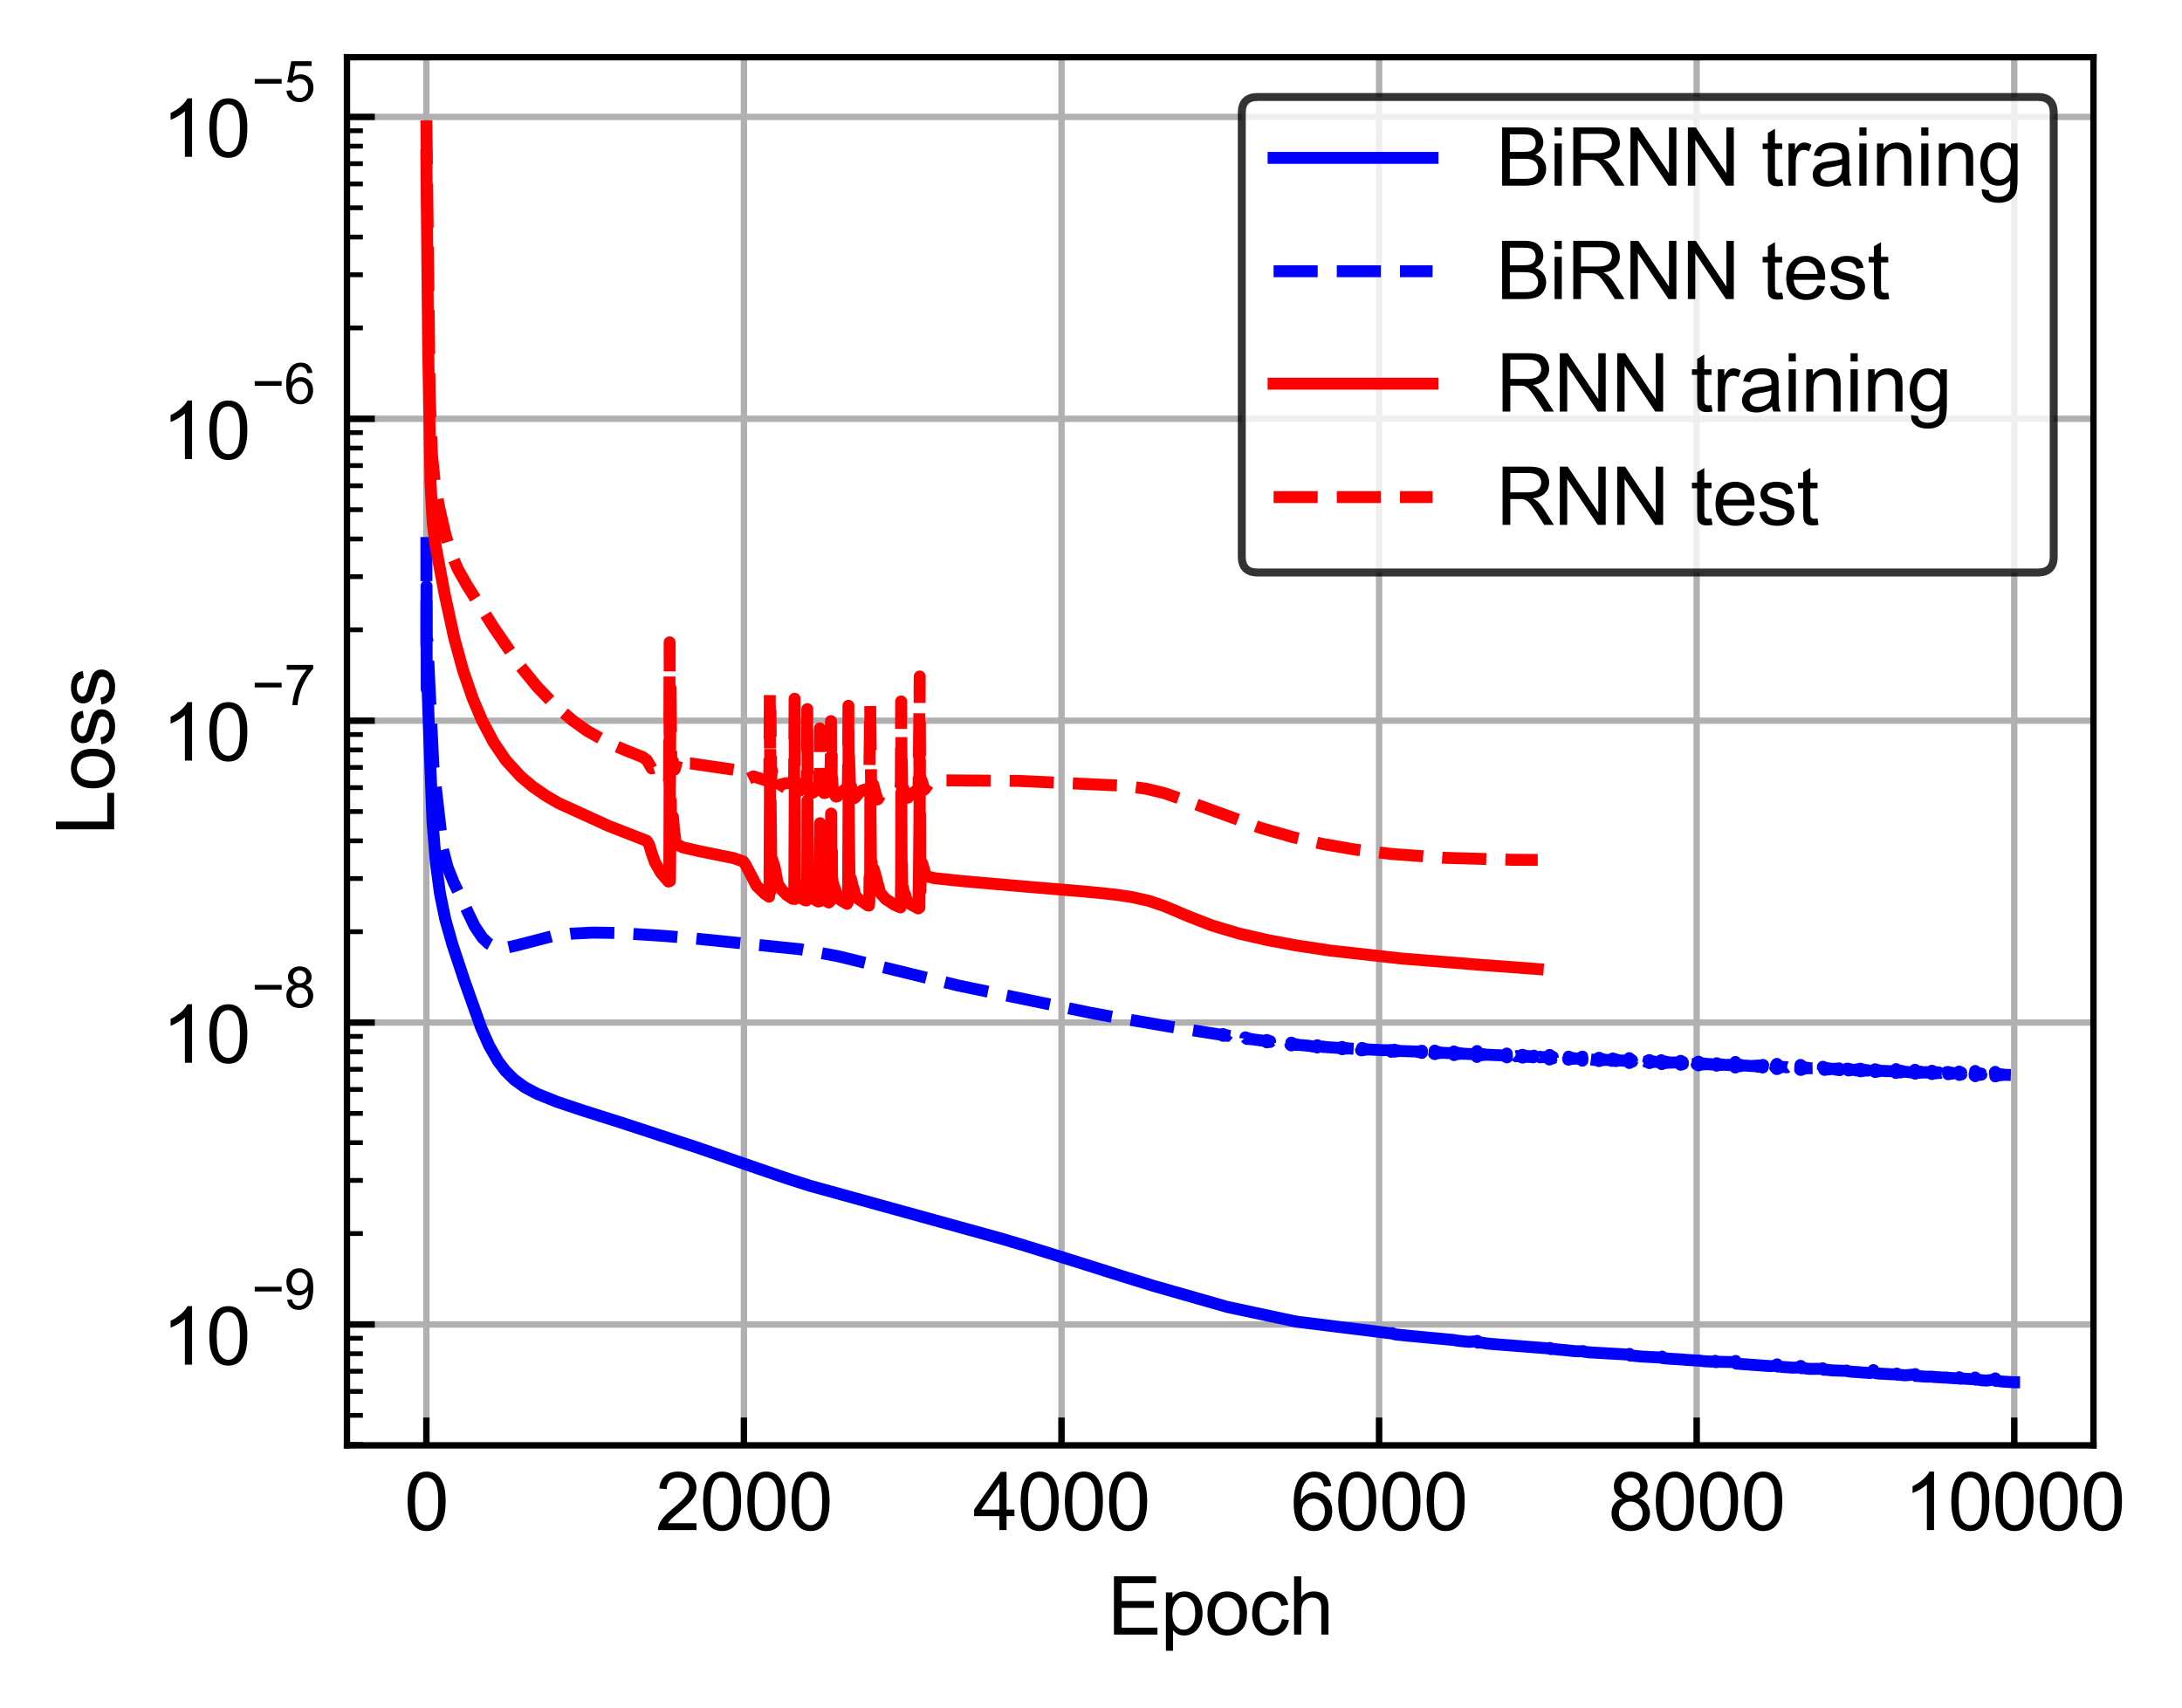 <?xml version="1.0" encoding="utf-8" standalone="no"?>
<!DOCTYPE svg PUBLIC "-//W3C//DTD SVG 1.1//EN"
  "http://www.w3.org/Graphics/SVG/1.1/DTD/svg11.dtd">
<svg xmlns:xlink="http://www.w3.org/1999/xlink" width="274.467pt" height="214.805pt" viewBox="0 0 274.467 214.805" xmlns="http://www.w3.org/2000/svg" version="1.1">
 <defs>
  <style type="text/css">*{stroke-linejoin: round; stroke-linecap: butt}</style>
 </defs>
 <g id="figure_1">
  <g id="patch_1">
   <path d="M 0 214.805 
L 274.467 214.805 
L 274.467 0 
L 0 0 
z
" style="fill: #ffffff"/>
  </g>
  <g id="axes_1">
   <g id="patch_2">
    <path d="M 43.645 181.814 
L 263.33 181.814 
L 263.33 7.2 
L 43.645 7.2 
z
" style="fill: #ffffff"/>
   </g>
   <g id="matplotlib.axis_1">
    <g id="xtick_1">
     <g id="line2d_1">
      <path d="M 53.631 181.814 
L 53.631 7.2 
" clip-path="url(#p5f31e0d766)" style="fill: none; stroke: #b0b0b0; stroke-width: 0.8; stroke-linecap: square"/>
     </g>
     <g id="line2d_2">
      <defs>
       <path id="m0caba64fda" d="M 0 0 
L 0 -3.5 
" style="stroke: #000000; stroke-width: 0.8"/>
      </defs>
      <g>
       <use xlink:href="#m0caba64fda" x="53.631" y="181.814" style="stroke: #000000; stroke-width: 0.8"/>
      </g>
     </g>
     <g id="text_1">
      <!-- 0 -->
      <g transform="translate(50.851 192.472) scale(0.1 -0.1)">
       <defs>
        <path id="ArialMT-30" d="M 266 2259 
Q 266 3072 433 3567 
Q 600 4063 929 4331 
Q 1259 4600 1759 4600 
Q 2128 4600 2406 4451 
Q 2684 4303 2865 4023 
Q 3047 3744 3150 3342 
Q 3253 2941 3253 2259 
Q 3253 1453 3087 958 
Q 2922 463 2592 192 
Q 2263 -78 1759 -78 
Q 1097 -78 719 397 
Q 266 969 266 2259 
z
M 844 2259 
Q 844 1131 1108 757 
Q 1372 384 1759 384 
Q 2147 384 2411 759 
Q 2675 1134 2675 2259 
Q 2675 3391 2411 3762 
Q 2147 4134 1753 4134 
Q 1366 4134 1134 3806 
Q 844 3388 844 2259 
z
" transform="scale(0.016)"/>
       </defs>
       <use xlink:href="#ArialMT-30"/>
      </g>
     </g>
    </g>
    <g id="xtick_2">
     <g id="line2d_3">
      <path d="M 93.578 181.814 
L 93.578 7.2 
" clip-path="url(#p5f31e0d766)" style="fill: none; stroke: #b0b0b0; stroke-width: 0.8; stroke-linecap: square"/>
     </g>
     <g id="line2d_4">
      <g>
       <use xlink:href="#m0caba64fda" x="93.578" y="181.814" style="stroke: #000000; stroke-width: 0.8"/>
      </g>
     </g>
     <g id="text_2">
      <!-- 2000 -->
      <g transform="translate(82.456 192.472) scale(0.1 -0.1)">
       <defs>
        <path id="ArialMT-32" d="M 3222 541 
L 3222 0 
L 194 0 
Q 188 203 259 391 
Q 375 700 629 1000 
Q 884 1300 1366 1694 
Q 2113 2306 2375 2664 
Q 2638 3022 2638 3341 
Q 2638 3675 2398 3904 
Q 2159 4134 1775 4134 
Q 1369 4134 1125 3890 
Q 881 3647 878 3216 
L 300 3275 
Q 359 3922 746 4261 
Q 1134 4600 1788 4600 
Q 2447 4600 2831 4234 
Q 3216 3869 3216 3328 
Q 3216 3053 3103 2787 
Q 2991 2522 2730 2228 
Q 2469 1934 1863 1422 
Q 1356 997 1212 845 
Q 1069 694 975 541 
L 3222 541 
z
" transform="scale(0.016)"/>
       </defs>
       <use xlink:href="#ArialMT-32"/>
       <use xlink:href="#ArialMT-30" x="55.615"/>
       <use xlink:href="#ArialMT-30" x="111.23"/>
       <use xlink:href="#ArialMT-30" x="166.846"/>
      </g>
     </g>
    </g>
    <g id="xtick_3">
     <g id="line2d_5">
      <path d="M 133.524 181.814 
L 133.524 7.2 
" clip-path="url(#p5f31e0d766)" style="fill: none; stroke: #b0b0b0; stroke-width: 0.8; stroke-linecap: square"/>
     </g>
     <g id="line2d_6">
      <g>
       <use xlink:href="#m0caba64fda" x="133.524" y="181.814" style="stroke: #000000; stroke-width: 0.8"/>
      </g>
     </g>
     <g id="text_3">
      <!-- 4000 -->
      <g transform="translate(122.403 192.472) scale(0.1 -0.1)">
       <defs>
        <path id="ArialMT-34" d="M 2069 0 
L 2069 1097 
L 81 1097 
L 81 1613 
L 2172 4581 
L 2631 4581 
L 2631 1613 
L 3250 1613 
L 3250 1097 
L 2631 1097 
L 2631 0 
L 2069 0 
z
M 2069 1613 
L 2069 3678 
L 634 1613 
L 2069 1613 
z
" transform="scale(0.016)"/>
       </defs>
       <use xlink:href="#ArialMT-34"/>
       <use xlink:href="#ArialMT-30" x="55.615"/>
       <use xlink:href="#ArialMT-30" x="111.23"/>
       <use xlink:href="#ArialMT-30" x="166.846"/>
      </g>
     </g>
    </g>
    <g id="xtick_4">
     <g id="line2d_7">
      <path d="M 173.471 181.814 
L 173.471 7.2 
" clip-path="url(#p5f31e0d766)" style="fill: none; stroke: #b0b0b0; stroke-width: 0.8; stroke-linecap: square"/>
     </g>
     <g id="line2d_8">
      <g>
       <use xlink:href="#m0caba64fda" x="173.471" y="181.814" style="stroke: #000000; stroke-width: 0.8"/>
      </g>
     </g>
     <g id="text_4">
      <!-- 6000 -->
      <g transform="translate(162.349 192.472) scale(0.1 -0.1)">
       <defs>
        <path id="ArialMT-36" d="M 3184 3459 
L 2625 3416 
Q 2550 3747 2413 3897 
Q 2184 4138 1850 4138 
Q 1581 4138 1378 3988 
Q 1113 3794 959 3422 
Q 806 3050 800 2363 
Q 1003 2672 1297 2822 
Q 1591 2972 1913 2972 
Q 2475 2972 2870 2558 
Q 3266 2144 3266 1488 
Q 3266 1056 3080 686 
Q 2894 316 2569 119 
Q 2244 -78 1831 -78 
Q 1128 -78 684 439 
Q 241 956 241 2144 
Q 241 3472 731 4075 
Q 1159 4600 1884 4600 
Q 2425 4600 2770 4297 
Q 3116 3994 3184 3459 
z
M 888 1484 
Q 888 1194 1011 928 
Q 1134 663 1356 523 
Q 1578 384 1822 384 
Q 2178 384 2434 671 
Q 2691 959 2691 1453 
Q 2691 1928 2437 2201 
Q 2184 2475 1800 2475 
Q 1419 2475 1153 2201 
Q 888 1928 888 1484 
z
" transform="scale(0.016)"/>
       </defs>
       <use xlink:href="#ArialMT-36"/>
       <use xlink:href="#ArialMT-30" x="55.615"/>
       <use xlink:href="#ArialMT-30" x="111.23"/>
       <use xlink:href="#ArialMT-30" x="166.846"/>
      </g>
     </g>
    </g>
    <g id="xtick_5">
     <g id="line2d_9">
      <path d="M 213.418 181.814 
L 213.418 7.2 
" clip-path="url(#p5f31e0d766)" style="fill: none; stroke: #b0b0b0; stroke-width: 0.8; stroke-linecap: square"/>
     </g>
     <g id="line2d_10">
      <g>
       <use xlink:href="#m0caba64fda" x="213.418" y="181.814" style="stroke: #000000; stroke-width: 0.8"/>
      </g>
     </g>
     <g id="text_5">
      <!-- 8000 -->
      <g transform="translate(202.296 192.472) scale(0.1 -0.1)">
       <defs>
        <path id="ArialMT-38" d="M 1131 2484 
Q 781 2613 612 2850 
Q 444 3088 444 3419 
Q 444 3919 803 4259 
Q 1163 4600 1759 4600 
Q 2359 4600 2725 4251 
Q 3091 3903 3091 3403 
Q 3091 3084 2923 2848 
Q 2756 2613 2416 2484 
Q 2838 2347 3058 2040 
Q 3278 1734 3278 1309 
Q 3278 722 2862 322 
Q 2447 -78 1769 -78 
Q 1091 -78 675 323 
Q 259 725 259 1325 
Q 259 1772 486 2073 
Q 713 2375 1131 2484 
z
M 1019 3438 
Q 1019 3113 1228 2906 
Q 1438 2700 1772 2700 
Q 2097 2700 2305 2904 
Q 2513 3109 2513 3406 
Q 2513 3716 2298 3927 
Q 2084 4138 1766 4138 
Q 1444 4138 1231 3931 
Q 1019 3725 1019 3438 
z
M 838 1322 
Q 838 1081 952 856 
Q 1066 631 1291 507 
Q 1516 384 1775 384 
Q 2178 384 2440 643 
Q 2703 903 2703 1303 
Q 2703 1709 2433 1975 
Q 2163 2241 1756 2241 
Q 1359 2241 1098 1978 
Q 838 1716 838 1322 
z
" transform="scale(0.016)"/>
       </defs>
       <use xlink:href="#ArialMT-38"/>
       <use xlink:href="#ArialMT-30" x="55.615"/>
       <use xlink:href="#ArialMT-30" x="111.23"/>
       <use xlink:href="#ArialMT-30" x="166.846"/>
      </g>
     </g>
    </g>
    <g id="xtick_6">
     <g id="line2d_11">
      <path d="M 253.365 181.814 
L 253.365 7.2 
" clip-path="url(#p5f31e0d766)" style="fill: none; stroke: #b0b0b0; stroke-width: 0.8; stroke-linecap: square"/>
     </g>
     <g id="line2d_12">
      <g>
       <use xlink:href="#m0caba64fda" x="253.365" y="181.814" style="stroke: #000000; stroke-width: 0.8"/>
      </g>
     </g>
     <g id="text_6">
      <!-- 10000 -->
      <g transform="translate(239.462 192.472) scale(0.1 -0.1)">
       <defs>
        <path id="ArialMT-31" d="M 2384 0 
L 1822 0 
L 1822 3584 
Q 1619 3391 1289 3197 
Q 959 3003 697 2906 
L 697 3450 
Q 1169 3672 1522 3987 
Q 1875 4303 2022 4600 
L 2384 4600 
L 2384 0 
z
" transform="scale(0.016)"/>
       </defs>
       <use xlink:href="#ArialMT-31"/>
       <use xlink:href="#ArialMT-30" x="55.615"/>
       <use xlink:href="#ArialMT-30" x="111.23"/>
       <use xlink:href="#ArialMT-30" x="166.846"/>
       <use xlink:href="#ArialMT-30" x="222.461"/>
      </g>
     </g>
    </g>
    <g id="text_7">
     <!-- Epoch -->
     <g transform="translate(139.311 205.617) scale(0.1 -0.1)">
      <defs>
       <path id="ArialMT-45" d="M 506 0 
L 506 4581 
L 3819 4581 
L 3819 4041 
L 1113 4041 
L 1113 2638 
L 3647 2638 
L 3647 2100 
L 1113 2100 
L 1113 541 
L 3925 541 
L 3925 0 
L 506 0 
z
" transform="scale(0.016)"/>
       <path id="ArialMT-70" d="M 422 -1272 
L 422 3319 
L 934 3319 
L 934 2888 
Q 1116 3141 1344 3267 
Q 1572 3394 1897 3394 
Q 2322 3394 2647 3175 
Q 2972 2956 3137 2557 
Q 3303 2159 3303 1684 
Q 3303 1175 3120 767 
Q 2938 359 2589 142 
Q 2241 -75 1856 -75 
Q 1575 -75 1351 44 
Q 1128 163 984 344 
L 984 -1272 
L 422 -1272 
z
M 931 1641 
Q 931 1000 1190 694 
Q 1450 388 1819 388 
Q 2194 388 2461 705 
Q 2728 1022 2728 1688 
Q 2728 2322 2467 2637 
Q 2206 2953 1844 2953 
Q 1484 2953 1207 2617 
Q 931 2281 931 1641 
z
" transform="scale(0.016)"/>
       <path id="ArialMT-6f" d="M 213 1659 
Q 213 2581 725 3025 
Q 1153 3394 1769 3394 
Q 2453 3394 2887 2945 
Q 3322 2497 3322 1706 
Q 3322 1066 3130 698 
Q 2938 331 2570 128 
Q 2203 -75 1769 -75 
Q 1072 -75 642 372 
Q 213 819 213 1659 
z
M 791 1659 
Q 791 1022 1069 705 
Q 1347 388 1769 388 
Q 2188 388 2466 706 
Q 2744 1025 2744 1678 
Q 2744 2294 2464 2611 
Q 2184 2928 1769 2928 
Q 1347 2928 1069 2612 
Q 791 2297 791 1659 
z
" transform="scale(0.016)"/>
       <path id="ArialMT-63" d="M 2588 1216 
L 3141 1144 
Q 3050 572 2676 248 
Q 2303 -75 1759 -75 
Q 1078 -75 664 370 
Q 250 816 250 1647 
Q 250 2184 428 2587 
Q 606 2991 970 3192 
Q 1334 3394 1763 3394 
Q 2303 3394 2647 3120 
Q 2991 2847 3088 2344 
L 2541 2259 
Q 2463 2594 2264 2762 
Q 2066 2931 1784 2931 
Q 1359 2931 1093 2626 
Q 828 2322 828 1663 
Q 828 994 1084 691 
Q 1341 388 1753 388 
Q 2084 388 2306 591 
Q 2528 794 2588 1216 
z
" transform="scale(0.016)"/>
       <path id="ArialMT-68" d="M 422 0 
L 422 4581 
L 984 4581 
L 984 2938 
Q 1378 3394 1978 3394 
Q 2347 3394 2619 3248 
Q 2891 3103 3008 2847 
Q 3125 2591 3125 2103 
L 3125 0 
L 2563 0 
L 2563 2103 
Q 2563 2525 2380 2717 
Q 2197 2909 1863 2909 
Q 1613 2909 1392 2779 
Q 1172 2650 1078 2428 
Q 984 2206 984 1816 
L 984 0 
L 422 0 
z
" transform="scale(0.016)"/>
      </defs>
      <use xlink:href="#ArialMT-45"/>
      <use xlink:href="#ArialMT-70" x="66.699"/>
      <use xlink:href="#ArialMT-6f" x="122.314"/>
      <use xlink:href="#ArialMT-63" x="177.93"/>
      <use xlink:href="#ArialMT-68" x="227.93"/>
     </g>
    </g>
   </g>
   <g id="matplotlib.axis_2">
    <g id="ytick_1">
     <g id="line2d_13">
      <path d="M 43.645 166.604 
L 263.33 166.604 
" clip-path="url(#p5f31e0d766)" style="fill: none; stroke: #b0b0b0; stroke-width: 0.8; stroke-linecap: square"/>
     </g>
     <g id="line2d_14">
      <defs>
       <path id="m28d887e71d" d="M 0 0 
L 3.5 0 
" style="stroke: #000000; stroke-width: 0.8"/>
      </defs>
      <g>
       <use xlink:href="#m28d887e71d" x="43.645" y="166.604" style="stroke: #000000; stroke-width: 0.8"/>
      </g>
     </g>
     <g id="text_8">
      <!-- $\mathdefault{10^{-9}}$ -->
      <g transform="translate(20.345 171.76) scale(0.1 -0.1)">
       <defs>
        <path id="ArialMT-2212" d="M 3381 1997 
L 356 1997 
L 356 2522 
L 3381 2522 
L 3381 1997 
z
" transform="scale(0.016)"/>
        <path id="ArialMT-39" d="M 350 1059 
L 891 1109 
Q 959 728 1153 556 
Q 1347 384 1650 384 
Q 1909 384 2104 503 
Q 2300 622 2425 820 
Q 2550 1019 2634 1356 
Q 2719 1694 2719 2044 
Q 2719 2081 2716 2156 
Q 2547 1888 2255 1720 
Q 1963 1553 1622 1553 
Q 1053 1553 659 1965 
Q 266 2378 266 3053 
Q 266 3750 677 4175 
Q 1088 4600 1706 4600 
Q 2153 4600 2523 4359 
Q 2894 4119 3086 3673 
Q 3278 3228 3278 2384 
Q 3278 1506 3087 986 
Q 2897 466 2520 194 
Q 2144 -78 1638 -78 
Q 1100 -78 759 220 
Q 419 519 350 1059 
z
M 2653 3081 
Q 2653 3566 2395 3850 
Q 2138 4134 1775 4134 
Q 1400 4134 1122 3828 
Q 844 3522 844 3034 
Q 844 2597 1108 2323 
Q 1372 2050 1759 2050 
Q 2150 2050 2401 2323 
Q 2653 2597 2653 3081 
z
" transform="scale(0.016)"/>
       </defs>
       <use xlink:href="#ArialMT-31" transform="translate(0 0.994)"/>
       <use xlink:href="#ArialMT-30" transform="translate(55.615 0.994)"/>
       <use xlink:href="#ArialMT-2212" transform="translate(112.973 70.688) scale(0.7)"/>
       <use xlink:href="#ArialMT-39" transform="translate(153.852 70.688) scale(0.7)"/>
      </g>
     </g>
    </g>
    <g id="ytick_2">
     <g id="line2d_15">
      <path d="M 43.645 128.63 
L 263.33 128.63 
" clip-path="url(#p5f31e0d766)" style="fill: none; stroke: #b0b0b0; stroke-width: 0.8; stroke-linecap: square"/>
     </g>
     <g id="line2d_16">
      <g>
       <use xlink:href="#m28d887e71d" x="43.645" y="128.63" style="stroke: #000000; stroke-width: 0.8"/>
      </g>
     </g>
     <g id="text_9">
      <!-- $\mathdefault{10^{-8}}$ -->
      <g transform="translate(20.345 133.786) scale(0.1 -0.1)">
       <use xlink:href="#ArialMT-31" transform="translate(0 0.994)"/>
       <use xlink:href="#ArialMT-30" transform="translate(55.615 0.994)"/>
       <use xlink:href="#ArialMT-2212" transform="translate(112.973 70.688) scale(0.7)"/>
       <use xlink:href="#ArialMT-38" transform="translate(153.852 70.688) scale(0.7)"/>
      </g>
     </g>
    </g>
    <g id="ytick_3">
     <g id="line2d_17">
      <path d="M 43.645 90.656 
L 263.33 90.656 
" clip-path="url(#p5f31e0d766)" style="fill: none; stroke: #b0b0b0; stroke-width: 0.8; stroke-linecap: square"/>
     </g>
     <g id="line2d_18">
      <g>
       <use xlink:href="#m28d887e71d" x="43.645" y="90.656" style="stroke: #000000; stroke-width: 0.8"/>
      </g>
     </g>
     <g id="text_10">
      <!-- $\mathdefault{10^{-7}}$ -->
      <g transform="translate(20.345 95.762) scale(0.1 -0.1)">
       <defs>
        <path id="ArialMT-37" d="M 303 3981 
L 303 4522 
L 3269 4522 
L 3269 4084 
Q 2831 3619 2401 2847 
Q 1972 2075 1738 1259 
Q 1569 684 1522 0 
L 944 0 
Q 953 541 1156 1306 
Q 1359 2072 1739 2783 
Q 2119 3494 2547 3981 
L 303 3981 
z
" transform="scale(0.016)"/>
       </defs>
       <use xlink:href="#ArialMT-31" transform="translate(0 0.847)"/>
       <use xlink:href="#ArialMT-30" transform="translate(55.615 0.847)"/>
       <use xlink:href="#ArialMT-2212" transform="translate(112.973 70.541) scale(0.7)"/>
       <use xlink:href="#ArialMT-37" transform="translate(153.852 70.541) scale(0.7)"/>
      </g>
     </g>
    </g>
    <g id="ytick_4">
     <g id="line2d_19">
      <path d="M 43.645 52.682 
L 263.33 52.682 
" clip-path="url(#p5f31e0d766)" style="fill: none; stroke: #b0b0b0; stroke-width: 0.8; stroke-linecap: square"/>
     </g>
     <g id="line2d_20">
      <g>
       <use xlink:href="#m28d887e71d" x="43.645" y="52.682" style="stroke: #000000; stroke-width: 0.8"/>
      </g>
     </g>
     <g id="text_11">
      <!-- $\mathdefault{10^{-6}}$ -->
      <g transform="translate(20.345 57.839) scale(0.1 -0.1)">
       <use xlink:href="#ArialMT-31" transform="translate(0 0.994)"/>
       <use xlink:href="#ArialMT-30" transform="translate(55.615 0.994)"/>
       <use xlink:href="#ArialMT-2212" transform="translate(112.973 70.688) scale(0.7)"/>
       <use xlink:href="#ArialMT-36" transform="translate(153.852 70.688) scale(0.7)"/>
      </g>
     </g>
    </g>
    <g id="ytick_5">
     <g id="line2d_21">
      <path d="M 43.645 14.709 
L 263.33 14.709 
" clip-path="url(#p5f31e0d766)" style="fill: none; stroke: #b0b0b0; stroke-width: 0.8; stroke-linecap: square"/>
     </g>
     <g id="line2d_22">
      <g>
       <use xlink:href="#m28d887e71d" x="43.645" y="14.709" style="stroke: #000000; stroke-width: 0.8"/>
      </g>
     </g>
     <g id="text_12">
      <!-- $\mathdefault{10^{-5}}$ -->
      <g transform="translate(20.345 19.815) scale(0.1 -0.1)">
       <defs>
        <path id="ArialMT-35" d="M 266 1200 
L 856 1250 
Q 922 819 1161 601 
Q 1400 384 1738 384 
Q 2144 384 2425 690 
Q 2706 997 2706 1503 
Q 2706 1984 2436 2262 
Q 2166 2541 1728 2541 
Q 1456 2541 1237 2417 
Q 1019 2294 894 2097 
L 366 2166 
L 809 4519 
L 3088 4519 
L 3088 3981 
L 1259 3981 
L 1013 2750 
Q 1425 3038 1878 3038 
Q 2478 3038 2890 2622 
Q 3303 2206 3303 1553 
Q 3303 931 2941 478 
Q 2500 -78 1738 -78 
Q 1113 -78 717 272 
Q 322 622 266 1200 
z
" transform="scale(0.016)"/>
       </defs>
       <use xlink:href="#ArialMT-31" transform="translate(0 0.88)"/>
       <use xlink:href="#ArialMT-30" transform="translate(55.615 0.88)"/>
       <use xlink:href="#ArialMT-2212" transform="translate(112.973 70.573) scale(0.7)"/>
       <use xlink:href="#ArialMT-35" transform="translate(153.852 70.573) scale(0.7)"/>
      </g>
     </g>
    </g>
    <g id="ytick_6">
     <g id="line2d_23">
      <defs>
       <path id="m50af96fb0a" d="M 0 0 
L 2 0 
" style="stroke: #000000; stroke-width: 0.6"/>
      </defs>
      <g>
       <use xlink:href="#m50af96fb0a" x="43.645" y="181.715" style="stroke: #000000; stroke-width: 0.6"/>
      </g>
     </g>
    </g>
    <g id="ytick_7">
     <g id="line2d_24">
      <g>
       <use xlink:href="#m50af96fb0a" x="43.645" y="178.035" style="stroke: #000000; stroke-width: 0.6"/>
      </g>
     </g>
    </g>
    <g id="ytick_8">
     <g id="line2d_25">
      <g>
       <use xlink:href="#m50af96fb0a" x="43.645" y="175.028" style="stroke: #000000; stroke-width: 0.6"/>
      </g>
     </g>
    </g>
    <g id="ytick_9">
     <g id="line2d_26">
      <g>
       <use xlink:href="#m50af96fb0a" x="43.645" y="172.486" style="stroke: #000000; stroke-width: 0.6"/>
      </g>
     </g>
    </g>
    <g id="ytick_10">
     <g id="line2d_27">
      <g>
       <use xlink:href="#m50af96fb0a" x="43.645" y="170.284" style="stroke: #000000; stroke-width: 0.6"/>
      </g>
     </g>
    </g>
    <g id="ytick_11">
     <g id="line2d_28">
      <g>
       <use xlink:href="#m50af96fb0a" x="43.645" y="168.341" style="stroke: #000000; stroke-width: 0.6"/>
      </g>
     </g>
    </g>
    <g id="ytick_12">
     <g id="line2d_29">
      <g>
       <use xlink:href="#m50af96fb0a" x="43.645" y="155.173" style="stroke: #000000; stroke-width: 0.6"/>
      </g>
     </g>
    </g>
    <g id="ytick_13">
     <g id="line2d_30">
      <g>
       <use xlink:href="#m50af96fb0a" x="43.645" y="148.486" style="stroke: #000000; stroke-width: 0.6"/>
      </g>
     </g>
    </g>
    <g id="ytick_14">
     <g id="line2d_31">
      <g>
       <use xlink:href="#m50af96fb0a" x="43.645" y="143.741" style="stroke: #000000; stroke-width: 0.6"/>
      </g>
     </g>
    </g>
    <g id="ytick_15">
     <g id="line2d_32">
      <g>
       <use xlink:href="#m50af96fb0a" x="43.645" y="140.061" style="stroke: #000000; stroke-width: 0.6"/>
      </g>
     </g>
    </g>
    <g id="ytick_16">
     <g id="line2d_33">
      <g>
       <use xlink:href="#m50af96fb0a" x="43.645" y="137.054" style="stroke: #000000; stroke-width: 0.6"/>
      </g>
     </g>
    </g>
    <g id="ytick_17">
     <g id="line2d_34">
      <g>
       <use xlink:href="#m50af96fb0a" x="43.645" y="134.512" style="stroke: #000000; stroke-width: 0.6"/>
      </g>
     </g>
    </g>
    <g id="ytick_18">
     <g id="line2d_35">
      <g>
       <use xlink:href="#m50af96fb0a" x="43.645" y="132.31" style="stroke: #000000; stroke-width: 0.6"/>
      </g>
     </g>
    </g>
    <g id="ytick_19">
     <g id="line2d_36">
      <g>
       <use xlink:href="#m50af96fb0a" x="43.645" y="130.368" style="stroke: #000000; stroke-width: 0.6"/>
      </g>
     </g>
    </g>
    <g id="ytick_20">
     <g id="line2d_37">
      <g>
       <use xlink:href="#m50af96fb0a" x="43.645" y="117.199" style="stroke: #000000; stroke-width: 0.6"/>
      </g>
     </g>
    </g>
    <g id="ytick_21">
     <g id="line2d_38">
      <g>
       <use xlink:href="#m50af96fb0a" x="43.645" y="110.512" style="stroke: #000000; stroke-width: 0.6"/>
      </g>
     </g>
    </g>
    <g id="ytick_22">
     <g id="line2d_39">
      <g>
       <use xlink:href="#m50af96fb0a" x="43.645" y="105.768" style="stroke: #000000; stroke-width: 0.6"/>
      </g>
     </g>
    </g>
    <g id="ytick_23">
     <g id="line2d_40">
      <g>
       <use xlink:href="#m50af96fb0a" x="43.645" y="102.088" style="stroke: #000000; stroke-width: 0.6"/>
      </g>
     </g>
    </g>
    <g id="ytick_24">
     <g id="line2d_41">
      <g>
       <use xlink:href="#m50af96fb0a" x="43.645" y="99.081" style="stroke: #000000; stroke-width: 0.6"/>
      </g>
     </g>
    </g>
    <g id="ytick_25">
     <g id="line2d_42">
      <g>
       <use xlink:href="#m50af96fb0a" x="43.645" y="96.538" style="stroke: #000000; stroke-width: 0.6"/>
      </g>
     </g>
    </g>
    <g id="ytick_26">
     <g id="line2d_43">
      <g>
       <use xlink:href="#m50af96fb0a" x="43.645" y="94.336" style="stroke: #000000; stroke-width: 0.6"/>
      </g>
     </g>
    </g>
    <g id="ytick_27">
     <g id="line2d_44">
      <g>
       <use xlink:href="#m50af96fb0a" x="43.645" y="92.394" style="stroke: #000000; stroke-width: 0.6"/>
      </g>
     </g>
    </g>
    <g id="ytick_28">
     <g id="line2d_45">
      <g>
       <use xlink:href="#m50af96fb0a" x="43.645" y="79.225" style="stroke: #000000; stroke-width: 0.6"/>
      </g>
     </g>
    </g>
    <g id="ytick_29">
     <g id="line2d_46">
      <g>
       <use xlink:href="#m50af96fb0a" x="43.645" y="72.538" style="stroke: #000000; stroke-width: 0.6"/>
      </g>
     </g>
    </g>
    <g id="ytick_30">
     <g id="line2d_47">
      <g>
       <use xlink:href="#m50af96fb0a" x="43.645" y="67.794" style="stroke: #000000; stroke-width: 0.6"/>
      </g>
     </g>
    </g>
    <g id="ytick_31">
     <g id="line2d_48">
      <g>
       <use xlink:href="#m50af96fb0a" x="43.645" y="64.114" style="stroke: #000000; stroke-width: 0.6"/>
      </g>
     </g>
    </g>
    <g id="ytick_32">
     <g id="line2d_49">
      <g>
       <use xlink:href="#m50af96fb0a" x="43.645" y="61.107" style="stroke: #000000; stroke-width: 0.6"/>
      </g>
     </g>
    </g>
    <g id="ytick_33">
     <g id="line2d_50">
      <g>
       <use xlink:href="#m50af96fb0a" x="43.645" y="58.565" style="stroke: #000000; stroke-width: 0.6"/>
      </g>
     </g>
    </g>
    <g id="ytick_34">
     <g id="line2d_51">
      <g>
       <use xlink:href="#m50af96fb0a" x="43.645" y="56.362" style="stroke: #000000; stroke-width: 0.6"/>
      </g>
     </g>
    </g>
    <g id="ytick_35">
     <g id="line2d_52">
      <g>
       <use xlink:href="#m50af96fb0a" x="43.645" y="54.42" style="stroke: #000000; stroke-width: 0.6"/>
      </g>
     </g>
    </g>
    <g id="ytick_36">
     <g id="line2d_53">
      <g>
       <use xlink:href="#m50af96fb0a" x="43.645" y="41.251" style="stroke: #000000; stroke-width: 0.6"/>
      </g>
     </g>
    </g>
    <g id="ytick_37">
     <g id="line2d_54">
      <g>
       <use xlink:href="#m50af96fb0a" x="43.645" y="34.564" style="stroke: #000000; stroke-width: 0.6"/>
      </g>
     </g>
    </g>
    <g id="ytick_38">
     <g id="line2d_55">
      <g>
       <use xlink:href="#m50af96fb0a" x="43.645" y="29.82" style="stroke: #000000; stroke-width: 0.6"/>
      </g>
     </g>
    </g>
    <g id="ytick_39">
     <g id="line2d_56">
      <g>
       <use xlink:href="#m50af96fb0a" x="43.645" y="26.14" style="stroke: #000000; stroke-width: 0.6"/>
      </g>
     </g>
    </g>
    <g id="ytick_40">
     <g id="line2d_57">
      <g>
       <use xlink:href="#m50af96fb0a" x="43.645" y="23.133" style="stroke: #000000; stroke-width: 0.6"/>
      </g>
     </g>
    </g>
    <g id="ytick_41">
     <g id="line2d_58">
      <g>
       <use xlink:href="#m50af96fb0a" x="43.645" y="20.591" style="stroke: #000000; stroke-width: 0.6"/>
      </g>
     </g>
    </g>
    <g id="ytick_42">
     <g id="line2d_59">
      <g>
       <use xlink:href="#m50af96fb0a" x="43.645" y="18.389" style="stroke: #000000; stroke-width: 0.6"/>
      </g>
     </g>
    </g>
    <g id="ytick_43">
     <g id="line2d_60">
      <g>
       <use xlink:href="#m50af96fb0a" x="43.645" y="16.446" style="stroke: #000000; stroke-width: 0.6"/>
      </g>
     </g>
    </g>
    <g id="text_13">
     <!-- Loss -->
     <g transform="translate(14.358 105.068) rotate(-90) scale(0.1 -0.1)">
      <defs>
       <path id="ArialMT-4c" d="M 469 0 
L 469 4581 
L 1075 4581 
L 1075 541 
L 3331 541 
L 3331 0 
L 469 0 
z
" transform="scale(0.016)"/>
       <path id="ArialMT-73" d="M 197 991 
L 753 1078 
Q 800 744 1014 566 
Q 1228 388 1613 388 
Q 2000 388 2187 545 
Q 2375 703 2375 916 
Q 2375 1106 2209 1216 
Q 2094 1291 1634 1406 
Q 1016 1563 777 1677 
Q 538 1791 414 1992 
Q 291 2194 291 2438 
Q 291 2659 392 2848 
Q 494 3038 669 3163 
Q 800 3259 1026 3326 
Q 1253 3394 1513 3394 
Q 1903 3394 2198 3281 
Q 2494 3169 2634 2976 
Q 2775 2784 2828 2463 
L 2278 2388 
Q 2241 2644 2061 2787 
Q 1881 2931 1553 2931 
Q 1166 2931 1000 2803 
Q 834 2675 834 2503 
Q 834 2394 903 2306 
Q 972 2216 1119 2156 
Q 1203 2125 1616 2013 
Q 2213 1853 2448 1751 
Q 2684 1650 2818 1456 
Q 2953 1263 2953 975 
Q 2953 694 2789 445 
Q 2625 197 2315 61 
Q 2006 -75 1616 -75 
Q 969 -75 630 194 
Q 291 463 197 991 
z
" transform="scale(0.016)"/>
      </defs>
      <use xlink:href="#ArialMT-4c"/>
      <use xlink:href="#ArialMT-6f" x="55.615"/>
      <use xlink:href="#ArialMT-73" x="111.23"/>
      <use xlink:href="#ArialMT-73" x="161.23"/>
     </g>
    </g>
   </g>
   <g id="line2d_61">
    <path d="M 53.631 80.598 
L 53.651 73.728 
L 53.671 86.672 
L 53.711 85.61 
L 53.731 85.458 
L 53.751 85.701 
L 54.01 93.171 
L 54.41 103.491 
L 54.829 108.572 
L 55.349 112.424 
L 56.008 115.635 
L 56.907 118.812 
L 58.465 123.507 
L 60.542 129.33 
L 61.54 131.566 
L 62.639 133.478 
L 63.558 134.691 
L 64.696 135.821 
L 66.014 136.771 
L 67.572 137.599 
L 70.089 138.609 
L 73.305 139.688 
L 77.959 141.162 
L 87.446 144.268 
L 88.445 144.609 
L 92.259 145.923 
L 93.718 146.43 
L 98.491 148.069 
L 99.71 148.47 
L 101.847 149.154 
L 126.114 155.855 
L 127.173 156.172 
L 128.052 156.433 
L 129.67 156.925 
L 135.961 158.89 
L 137.16 159.27 
L 139.357 159.965 
L 141.134 160.525 
L 145.009 161.727 
L 154.357 164.396 
L 162.346 166.102 
L 162.745 166.186 
L 163.365 166.29 
L 175.049 167.734 
L 175.129 167.697 
L 175.169 167.768 
L 175.309 167.797 
L 175.528 167.857 
L 176.228 167.933 
L 176.847 167.998 
L 182.859 168.561 
L 183.038 168.597 
L 183.218 168.627 
L 183.678 168.686 
L 184.796 168.796 
L 185.775 168.708 
L 185.815 168.672 
L 185.855 168.766 
L 185.915 168.9 
L 185.975 168.828 
L 187.013 169.002 
L 187.572 169.052 
L 194.843 169.623 
L 194.963 169.558 
L 194.982 169.588 
L 195.082 169.713 
L 195.142 169.672 
L 197.14 169.864 
L 197.579 169.915 
L 198.138 169.97 
L 198.957 169.978 
L 199.117 169.95 
L 199.137 169.979 
L 199.297 170.032 
L 199.576 170.077 
L 199.856 170.112 
L 204.889 170.398 
L 204.969 170.308 
L 205.009 170.365 
L 205.089 170.533 
L 205.149 170.478 
L 205.329 170.53 
L 206.467 170.639 
L 208.924 170.77 
L 209.064 170.649 
L 209.104 170.723 
L 209.184 170.852 
L 209.243 170.81 
L 209.363 170.86 
L 210.162 170.926 
L 211.74 171.02 
L 211.94 171.049 
L 213.478 171.145 
L 213.757 171.142 
L 213.917 171.179 
L 214.437 171.24 
L 215.555 171.285 
L 215.755 171.183 
L 215.775 171.232 
L 215.855 171.349 
L 215.915 171.295 
L 218.231 171.342 
L 218.311 171.197 
L 218.331 171.249 
L 218.411 171.536 
L 218.471 171.429 
L 218.531 171.501 
L 218.571 171.549 
L 218.651 171.501 
L 218.851 171.57 
L 222.706 171.846 
L 223.405 171.809 
L 223.524 171.62 
L 223.564 171.723 
L 223.624 171.909 
L 223.684 171.839 
L 223.724 171.827 
L 223.764 171.887 
L 223.904 171.896 
L 224.164 171.949 
L 224.883 171.994 
L 225.442 172.039 
L 226.381 172.019 
L 226.5 171.823 
L 226.54 171.912 
L 226.62 172.115 
L 226.68 172.032 
L 227.2 172.153 
L 227.639 172.196 
L 229.197 172.183 
L 229.277 172.122 
L 229.317 172.166 
L 229.417 172.316 
L 229.476 172.274 
L 229.716 172.308 
L 230.495 172.387 
L 232.093 172.441 
L 232.273 172.397 
L 232.293 172.43 
L 232.453 172.497 
L 233.012 172.562 
L 233.691 172.601 
L 234.17 172.638 
L 235.229 172.715 
L 235.548 172.616 
L 235.648 172.346 
L 235.688 172.447 
L 235.748 172.681 
L 235.828 172.654 
L 236.008 172.75 
L 236.367 172.786 
L 238.365 172.887 
L 238.584 172.782 
L 238.604 172.831 
L 238.684 172.938 
L 238.744 172.896 
L 239.004 172.949 
L 239.643 173.005 
L 240.841 172.894 
L 240.901 172.848 
L 240.941 172.937 
L 241.021 173.089 
L 241.081 173.039 
L 241.361 173.105 
L 242.12 173.168 
L 243.098 173.177 
L 243.258 173.211 
L 244.576 173.29 
L 244.876 173.278 
L 245.036 173.315 
L 246.274 173.394 
L 246.454 173.241 
L 246.494 173.324 
L 246.574 173.436 
L 246.634 173.407 
L 248.311 173.498 
L 248.451 173.279 
L 248.491 173.352 
L 248.571 173.561 
L 248.651 173.517 
L 249.29 173.628 
L 249.869 173.666 
L 250.908 173.532 
L 250.988 173.39 
L 251.028 173.518 
L 251.088 173.719 
L 251.168 173.637 
L 251.467 173.738 
L 251.727 173.77 
L 252.206 173.809 
L 253.285 173.877 
L 253.345 173.877 
L 253.345 173.877 
" clip-path="url(#p5f31e0d766)" style="fill: none; stroke: #0000ff; stroke-width: 1.5; stroke-linecap: square"/>
   </g>
   <g id="line2d_62">
    <path d="M 53.631 67.553 
L 53.651 80.656 
L 53.751 80.506 
L 54.51 96.334 
L 55.708 106.826 
L 56.287 109.055 
L 57.046 110.961 
L 59.683 116.484 
L 60.682 117.966 
L 61.441 118.69 
L 62.08 119.046 
L 62.799 119.222 
L 63.817 119.186 
L 65.016 118.918 
L 69.41 117.777 
L 71.787 117.452 
L 74.563 117.312 
L 77.779 117.362 
L 83.511 117.729 
L 87.126 118.029 
L 100.648 119.406 
L 105.342 120.268 
L 120.522 123.968 
L 137.08 127.388 
L 140.016 127.922 
L 147.226 129.155 
L 149.204 129.472 
L 153.378 130.129 
L 153.518 130.125 
L 153.658 130.205 
L 153.737 130.246 
L 153.757 130.096 
L 153.837 130.078 
L 153.857 130.302 
L 153.877 130.089 
L 153.957 130.169 
L 154.077 130.284 
L 154.097 130.172 
L 154.177 130.22 
L 154.297 130.295 
L 154.317 130.23 
L 154.417 130.28 
L 155.176 130.392 
L 156.014 130.509 
L 156.234 130.562 
L 156.334 130.534 
L 156.434 130.623 
L 156.514 130.665 
L 156.534 130.496 
L 156.614 130.477 
L 156.634 130.72 
L 156.654 130.489 
L 156.734 130.574 
L 156.853 130.695 
L 156.873 130.574 
L 156.953 130.622 
L 157.073 130.701 
L 157.133 130.643 
L 157.173 130.662 
L 157.333 130.722 
L 157.453 130.72 
L 158.152 130.821 
L 158.491 130.856 
L 158.711 130.896 
L 158.931 130.91 
L 159.07 130.968 
L 159.15 130.999 
L 159.17 130.893 
L 159.25 130.861 
L 159.27 131.078 
L 159.33 130.825 
L 159.35 131.12 
L 159.37 130.829 
L 159.39 131.112 
L 159.49 131.006 
L 159.57 131.086 
L 159.59 130.926 
L 159.61 131.08 
L 159.71 131.048 
L 159.769 130.98 
L 159.749 131.075 
L 159.809 130.993 
L 159.929 131.074 
L 160.029 131.043 
L 160.149 131.096 
L 160.249 131.079 
L 160.269 131.101 
L 160.469 131.113 
L 160.748 131.155 
L 161.148 131.197 
L 162.226 131.265 
L 162.306 131.228 
L 162.326 131.437 
L 162.406 131.503 
L 162.426 131.152 
L 162.446 131.51 
L 162.546 131.334 
L 162.606 131.27 
L 162.666 131.455 
L 162.646 131.257 
L 162.726 131.35 
L 162.945 131.413 
L 162.985 131.436 
L 163.045 131.373 
L 163.165 131.438 
L 163.225 131.398 
L 163.285 131.429 
L 164.124 131.508 
L 164.503 131.536 
L 165.602 131.702 
L 165.682 131.767 
L 165.702 131.479 
L 165.761 131.826 
L 165.781 131.439 
L 165.801 131.82 
L 165.821 131.485 
L 165.921 131.594 
L 165.981 131.765 
L 165.961 131.548 
L 166.021 131.742 
L 166.141 131.604 
L 166.161 131.738 
L 166.261 131.681 
L 166.361 131.646 
L 166.481 131.712 
L 166.58 131.682 
L 166.6 131.716 
L 166.76 131.697 
L 166.9 131.717 
L 167.08 131.74 
L 167.799 131.779 
L 168.158 131.813 
L 168.338 131.799 
L 168.478 131.855 
L 168.578 131.782 
L 168.658 131.758 
L 168.678 131.917 
L 168.757 131.959 
L 168.777 131.709 
L 168.837 131.987 
L 168.817 131.697 
L 168.877 131.98 
L 168.897 131.723 
L 168.997 131.863 
L 169.357 131.91 
L 169.457 131.851 
L 169.576 131.891 
L 169.836 131.893 
L 170.016 131.915 
L 170.295 131.926 
L 171.014 132.069 
L 171.094 132.164 
L 171.114 131.729 
L 171.174 132.202 
L 171.154 131.703 
L 171.214 132.127 
L 171.334 131.822 
L 171.354 132.122 
L 171.454 132.047 
L 171.514 131.89 
L 171.494 132.086 
L 171.554 131.941 
L 171.674 132.059 
L 171.793 131.965 
L 171.813 132.047 
L 171.913 132.018 
L 172.053 132.012 
L 172.892 132.055 
L 173.911 132.104 
L 174.809 132.113 
L 174.889 132.081 
L 174.909 132.224 
L 174.989 132.309 
L 175.009 131.944 
L 175.089 131.831 
L 175.109 132.431 
L 175.129 131.885 
L 175.229 132.025 
L 175.249 132.33 
L 175.269 131.973 
L 175.349 132.173 
L 175.409 132.039 
L 175.429 132.292 
L 175.449 132.07 
L 175.568 132.262 
L 175.588 132.104 
L 175.688 132.127 
L 175.708 132.242 
L 175.808 132.207 
L 175.868 132.15 
L 175.848 132.232 
L 175.928 132.197 
L 176.447 132.219 
L 176.727 132.221 
L 176.986 132.239 
L 178.225 132.271 
L 178.365 132.328 
L 178.465 132.264 
L 178.564 132.359 
L 178.644 132.384 
L 178.664 132.226 
L 178.744 132.198 
L 178.764 132.431 
L 178.844 132.454 
L 178.864 132.174 
L 178.884 132.454 
L 178.964 132.419 
L 178.984 132.242 
L 179.084 132.318 
L 179.124 132.29 
L 179.184 132.393 
L 179.243 132.273 
L 179.283 132.282 
L 179.303 132.387 
L 179.403 132.324 
L 179.523 132.355 
L 179.543 132.338 
L 179.683 132.371 
L 179.823 132.347 
L 179.963 132.386 
L 180.062 132.345 
L 180.162 132.42 
L 180.242 132.447 
L 180.262 132.302 
L 180.342 132.257 
L 180.362 132.524 
L 180.442 132.583 
L 180.462 132.158 
L 180.482 132.598 
L 180.562 132.528 
L 180.682 132.296 
L 180.741 132.519 
L 180.722 132.271 
L 180.781 132.486 
L 180.901 132.351 
L 180.961 132.469 
L 181.001 132.454 
L 181.121 132.383 
L 181.221 132.449 
L 181.241 132.401 
L 181.361 132.449 
L 181.461 132.422 
L 181.481 132.438 
L 181.84 132.444 
L 182.08 132.466 
L 182.259 132.461 
L 182.459 132.484 
L 182.599 132.453 
L 182.699 132.548 
L 182.779 132.603 
L 182.799 132.35 
L 182.879 132.263 
L 182.899 132.721 
L 182.919 132.227 
L 182.939 132.738 
L 182.998 132.3 
L 183.018 132.639 
L 183.118 132.608 
L 183.178 132.37 
L 183.158 132.64 
L 183.218 132.419 
L 183.338 132.595 
L 183.358 132.428 
L 183.438 132.484 
L 183.558 132.574 
L 183.578 132.475 
L 183.678 132.538 
L 183.977 132.523 
L 184.117 132.568 
L 184.237 132.555 
L 185.295 132.609 
L 185.435 132.586 
L 185.535 132.649 
L 185.615 132.707 
L 185.635 132.492 
L 185.715 132.339 
L 185.735 132.898 
L 185.795 132.209 
L 185.775 132.957 
L 185.835 132.315 
L 185.955 132.839 
L 185.975 132.399 
L 186.074 132.523 
L 186.094 132.779 
L 186.114 132.478 
L 186.194 132.665 
L 186.254 132.529 
L 186.234 132.745 
L 186.294 132.574 
L 186.414 132.73 
L 186.534 132.598 
L 186.554 132.712 
L 186.654 132.687 
L 186.714 132.628 
L 186.694 132.703 
L 186.773 132.657 
L 186.913 132.684 
L 187.133 132.668 
L 187.293 132.695 
L 187.453 132.692 
L 188.351 132.738 
L 188.611 132.739 
L 188.851 132.763 
L 189.03 132.761 
L 189.29 132.699 
L 189.37 132.658 
L 189.39 132.903 
L 189.47 132.971 
L 189.49 132.548 
L 189.55 133.007 
L 189.53 132.526 
L 189.59 132.976 
L 189.61 132.613 
L 189.71 132.745 
L 189.789 132.667 
L 189.809 132.915 
L 189.829 132.677 
L 189.929 132.81 
L 190.249 132.856 
L 190.309 132.768 
L 190.349 132.779 
L 190.409 132.846 
L 190.469 132.83 
L 190.608 132.785 
L 190.708 132.867 
L 190.828 132.84 
L 191.088 132.893 
L 191.188 132.802 
L 191.267 132.784 
L 191.287 132.935 
L 191.367 132.971 
L 191.387 132.733 
L 191.467 132.697 
L 191.487 133.033 
L 191.507 132.682 
L 191.527 133.041 
L 191.587 132.714 
L 191.607 133.005 
L 191.707 132.853 
L 191.827 132.951 
L 191.887 132.802 
L 191.867 132.963 
L 191.927 132.817 
L 191.947 132.952 
L 192.046 132.869 
L 192.166 132.924 
L 192.206 132.938 
L 192.266 132.858 
L 192.366 132.958 
L 192.466 132.86 
L 192.566 132.969 
L 192.666 132.875 
L 192.765 132.981 
L 192.845 133.007 
L 192.865 132.836 
L 192.945 132.793 
L 192.965 133.078 
L 193.045 133.119 
L 193.065 132.724 
L 193.085 133.129 
L 193.165 133.072 
L 193.185 132.835 
L 193.285 132.884 
L 193.365 132.83 
L 193.385 133.064 
L 193.405 132.844 
L 193.504 132.971 
L 193.624 132.91 
L 193.724 133.001 
L 193.744 132.933 
L 193.844 132.978 
L 194.184 132.979 
L 194.363 132.994 
L 194.583 133.038 
L 194.663 133.07 
L 194.683 132.928 
L 194.763 132.872 
L 194.783 133.157 
L 194.863 133.244 
L 194.883 132.718 
L 194.903 133.279 
L 194.923 132.7 
L 194.982 133.21 
L 195.102 132.876 
L 195.122 133.176 
L 195.142 132.862 
L 195.202 133.11 
L 195.322 132.944 
L 195.342 133.121 
L 195.442 133.047 
L 195.482 133.086 
L 195.542 132.997 
L 195.662 133.068 
L 195.761 133.022 
L 195.881 133.059 
L 196.201 133.067 
L 196.441 133.085 
L 196.72 133.085 
L 196.86 133.13 
L 196.9 133.143 
L 196.96 133.046 
L 197.04 133.022 
L 197.06 133.197 
L 197.14 133.229 
L 197.16 132.972 
L 197.239 132.932 
L 197.259 133.287 
L 197.319 132.919 
L 197.299 133.297 
L 197.359 132.946 
L 197.379 133.259 
L 197.479 133.12 
L 197.539 133.066 
L 197.619 133.039 
L 197.639 133.22 
L 197.659 133.047 
L 197.739 133.094 
L 197.859 133.159 
L 197.959 133.111 
L 198.058 133.183 
L 198.158 133.134 
L 198.178 133.173 
L 198.318 133.143 
L 198.458 133.163 
L 198.638 133.205 
L 198.737 133.131 
L 198.817 133.103 
L 198.837 133.269 
L 198.917 133.336 
L 198.937 133 
L 199.017 132.923 
L 199.037 133.425 
L 199.057 132.916 
L 199.137 133.044 
L 199.257 133.31 
L 199.317 133.071 
L 199.297 133.335 
L 199.357 133.125 
L 199.477 133.28 
L 199.496 133.13 
L 199.516 133.296 
L 199.576 133.171 
L 199.696 133.265 
L 199.756 133.189 
L 199.816 133.235 
L 200.935 133.373 
L 201.014 133.417 
L 201.034 133.108 
L 201.114 133.059 
L 201.134 133.481 
L 201.154 133.059 
L 201.234 133.158 
L 201.254 133.379 
L 201.354 133.356 
L 201.414 133.187 
L 201.394 133.39 
L 201.454 133.201 
L 201.474 133.378 
L 201.574 133.301 
L 201.714 133.267 
L 201.813 133.336 
L 201.833 133.296 
L 201.973 133.312 
L 202.153 133.334 
L 202.353 133.329 
L 202.492 133.373 
L 202.532 133.394 
L 202.592 133.286 
L 202.672 133.267 
L 202.692 133.433 
L 202.772 133.459 
L 202.792 133.217 
L 202.872 133.145 
L 202.892 133.551 
L 202.952 133.122 
L 202.932 133.562 
L 202.992 133.146 
L 203.012 133.527 
L 203.112 133.379 
L 203.192 133.477 
L 203.212 133.252 
L 203.231 133.478 
L 203.311 133.425 
L 203.431 133.345 
L 203.491 133.431 
L 203.471 133.334 
L 203.531 133.421 
L 203.651 133.377 
L 203.791 133.41 
L 203.931 133.397 
L 204.15 133.428 
L 204.29 133.402 
L 204.43 133.442 
L 204.53 133.401 
L 204.63 133.472 
L 204.71 133.503 
L 204.729 133.354 
L 204.809 133.273 
L 204.829 133.605 
L 204.909 133.692 
L 204.929 133.105 
L 204.949 133.717 
L 205.049 133.373 
L 205.109 133.314 
L 205.129 133.607 
L 205.149 133.267 
L 205.249 133.454 
L 205.289 133.376 
L 205.309 133.556 
L 205.329 133.347 
L 205.349 133.56 
L 205.429 133.456 
L 205.469 133.413 
L 205.528 133.527 
L 205.548 133.423 
L 205.648 133.444 
L 205.748 133.511 
L 205.868 133.463 
L 205.988 133.492 
L 206.188 133.477 
L 206.287 133.507 
L 206.307 133.497 
L 206.567 133.529 
L 206.707 133.485 
L 206.807 133.549 
L 206.867 133.48 
L 206.847 133.564 
L 206.907 133.496 
L 207.046 133.554 
L 207.146 133.496 
L 207.246 133.606 
L 207.326 133.654 
L 207.346 133.408 
L 207.426 133.359 
L 207.446 133.719 
L 207.466 133.346 
L 207.486 133.727 
L 207.546 133.378 
L 207.566 133.688 
L 207.666 133.541 
L 207.785 133.636 
L 207.805 133.486 
L 207.885 133.521 
L 208.005 133.581 
L 208.145 133.554 
L 208.265 133.591 
L 208.524 133.585 
L 208.664 133.622 
L 208.764 133.546 
L 208.844 133.513 
L 208.864 133.713 
L 208.944 133.8 
L 208.964 133.364 
L 209.024 133.86 
L 209.044 133.302 
L 209.064 133.853 
L 209.084 133.364 
L 209.184 133.552 
L 209.243 133.76 
L 209.263 133.467 
L 209.283 133.755 
L 209.303 133.511 
L 209.403 133.554 
L 209.463 133.717 
L 209.443 133.538 
L 209.503 133.684 
L 209.623 133.574 
L 209.643 133.706 
L 209.743 133.629 
L 209.863 133.683 
L 209.963 133.624 
L 210.082 133.674 
L 210.222 133.668 
L 211.201 133.628 
L 211.281 133.573 
L 211.301 133.849 
L 211.381 133.923 
L 211.401 133.443 
L 211.421 133.939 
L 211.5 133.863 
L 211.62 133.595 
L 211.68 133.855 
L 211.66 133.573 
L 211.72 133.821 
L 211.84 133.651 
L 211.86 133.822 
L 211.88 133.643 
L 211.94 133.787 
L 212.06 133.696 
L 212.12 133.798 
L 212.1 133.685 
L 212.16 133.78 
L 212.279 133.737 
L 212.419 133.774 
L 212.539 133.74 
L 212.639 133.82 
L 212.699 133.716 
L 212.739 133.728 
L 212.799 133.799 
L 212.859 133.77 
L 213.218 133.818 
L 213.318 133.74 
L 213.398 133.705 
L 213.418 133.89 
L 213.498 133.924 
L 213.518 133.649 
L 213.598 133.571 
L 213.618 134.011 
L 213.638 133.553 
L 213.658 134.014 
L 213.718 133.629 
L 213.737 133.936 
L 213.837 133.86 
L 213.917 133.925 
L 213.937 133.706 
L 213.957 133.91 
L 214.057 133.83 
L 214.097 133.872 
L 214.157 133.751 
L 214.177 133.899 
L 214.277 133.811 
L 214.397 133.877 
L 214.496 133.798 
L 214.556 133.88 
L 214.616 133.833 
L 214.776 133.876 
L 214.896 133.839 
L 215.036 133.888 
L 215.156 133.849 
L 215.295 133.895 
L 215.335 133.912 
L 215.395 133.818 
L 215.475 133.794 
L 215.495 133.979 
L 215.575 134.045 
L 215.595 133.681 
L 215.675 133.596 
L 215.695 134.126 
L 215.715 133.591 
L 215.795 133.79 
L 215.895 133.733 
L 215.915 134.056 
L 215.935 133.745 
L 216.034 133.865 
L 216.094 133.994 
L 216.074 133.819 
L 216.134 133.985 
L 216.154 133.849 
L 216.254 133.874 
L 216.314 133.964 
L 216.294 133.865 
L 216.354 133.95 
L 216.474 133.889 
L 216.534 133.964 
L 216.594 133.922 
L 217.273 133.966 
L 217.413 133.938 
L 217.552 133.984 
L 217.692 133.955 
L 217.832 133.972 
L 217.992 134.006 
L 218.072 134.051 
L 218.092 133.902 
L 218.172 133.788 
L 218.192 134.193 
L 218.271 134.284 
L 218.291 133.587 
L 218.311 134.284 
L 218.411 134.104 
L 218.471 133.761 
L 218.451 134.206 
L 218.511 133.87 
L 218.611 133.854 
L 218.631 134.146 
L 218.651 133.889 
L 218.751 133.91 
L 218.771 134.127 
L 218.871 134.081 
L 218.931 133.947 
L 218.911 134.108 
L 218.99 134.017 
L 219.03 133.984 
L 219.09 134.064 
L 219.21 134.004 
L 219.33 134.045 
L 219.47 134.041 
L 220.548 134.107 
L 220.648 134.061 
L 220.748 134.115 
L 220.768 134.079 
L 220.888 134.129 
L 220.988 134.053 
L 221.068 134.034 
L 221.088 134.181 
L 221.128 134.191 
L 221.188 134.028 
L 221.287 134.182 
L 221.387 134.044 
L 221.487 134.208 
L 221.567 134.224 
L 221.587 134.016 
L 221.667 133.974 
L 221.687 134.276 
L 221.747 133.959 
L 221.727 134.285 
L 221.787 133.977 
L 221.807 134.266 
L 221.887 134.207 
L 222.006 134.093 
L 222.086 134.04 
L 222.106 134.253 
L 222.126 134.038 
L 222.206 134.074 
L 222.226 134.211 
L 222.326 134.174 
L 222.426 134.134 
L 222.526 134.208 
L 222.586 134.126 
L 222.626 134.137 
L 222.726 134.19 
L 222.745 134.155 
L 222.845 134.216 
L 222.905 134.151 
L 222.945 134.162 
L 223.085 134.214 
L 223.185 134.166 
L 223.265 134.132 
L 223.285 134.266 
L 223.365 134.333 
L 223.385 134.018 
L 223.465 133.864 
L 223.484 134.48 
L 223.504 133.828 
L 223.524 134.483 
L 223.584 134.07 
L 223.684 133.996 
L 223.704 134.398 
L 223.724 134.037 
L 223.824 134.113 
L 223.844 134.334 
L 223.864 134.091 
L 223.944 134.209 
L 224.623 134.225 
L 224.723 134.262 
L 224.743 134.247 
L 225.302 134.282 
L 225.442 134.261 
L 225.562 134.292 
L 225.582 134.28 
L 226.021 134.345 
L 226.041 134.257 
L 226.121 134.275 
L 226.221 134.355 
L 226.301 134.408 
L 226.321 134.191 
L 226.401 134.076 
L 226.421 134.537 
L 226.48 133.959 
L 226.5 134.593 
L 226.52 134.011 
L 226.54 134.536 
L 226.64 134.48 
L 226.66 134.119 
L 226.68 134.527 
L 226.74 134.249 
L 226.84 134.183 
L 226.86 134.466 
L 226.88 134.233 
L 226.98 134.256 
L 227 134.426 
L 227.1 134.362 
L 227.14 134.391 
L 227.2 134.312 
L 227.319 134.382 
L 227.419 134.328 
L 227.539 134.369 
L 227.699 134.376 
L 227.998 134.371 
L 228.158 134.4 
L 228.298 134.399 
L 228.498 134.382 
L 228.638 134.413 
L 228.777 134.385 
L 228.877 134.46 
L 228.977 134.358 
L 229.057 134.328 
L 229.077 134.517 
L 229.157 134.569 
L 229.177 134.232 
L 229.257 134.164 
L 229.277 134.635 
L 229.297 134.189 
L 229.397 134.442 
L 229.437 134.348 
L 229.457 134.556 
L 229.516 134.288 
L 229.496 134.585 
L 229.556 134.343 
L 229.676 134.542 
L 229.696 134.335 
L 229.716 134.557 
L 229.776 134.393 
L 229.896 134.531 
L 229.916 134.381 
L 229.996 134.427 
L 230.116 134.517 
L 230.176 134.414 
L 230.216 134.429 
L 230.335 134.473 
L 230.595 134.444 
L 230.695 134.506 
L 230.715 134.47 
L 230.835 134.522 
L 230.915 134.55 
L 230.935 134.432 
L 231.034 134.566 
L 231.134 134.419 
L 231.174 134.412 
L 231.234 134.599 
L 231.314 134.61 
L 231.334 134.394 
L 231.394 134.617 
L 231.434 134.61 
L 231.454 134.421 
L 231.534 134.472 
L 231.654 134.533 
L 231.793 134.512 
L 231.893 134.565 
L 231.973 134.606 
L 231.993 134.447 
L 232.073 134.387 
L 232.093 134.682 
L 232.173 134.728 
L 232.193 134.305 
L 232.213 134.737 
L 232.293 134.683 
L 232.313 134.433 
L 232.413 134.484 
L 232.492 134.434 
L 232.512 134.662 
L 232.532 134.457 
L 232.632 134.558 
L 232.672 134.522 
L 232.732 134.628 
L 232.752 134.499 
L 232.832 134.529 
L 232.952 134.584 
L 233.092 134.566 
L 233.231 134.591 
L 233.331 134.554 
L 233.431 134.643 
L 233.471 134.652 
L 233.531 134.526 
L 233.631 134.66 
L 233.731 134.533 
L 233.811 134.508 
L 233.831 134.693 
L 233.911 134.734 
L 233.931 134.445 
L 233.971 134.433 
L 234.03 134.768 
L 234.05 134.445 
L 234.13 134.528 
L 234.15 134.687 
L 234.25 134.657 
L 234.33 134.702 
L 234.35 134.542 
L 234.41 134.708 
L 234.45 134.697 
L 234.47 134.571 
L 234.55 134.608 
L 234.67 134.656 
L 234.769 134.606 
L 234.869 134.681 
L 234.969 134.627 
L 234.989 134.666 
L 235.129 134.658 
L 235.369 134.655 
L 235.469 134.714 
L 235.548 134.793 
L 235.568 134.447 
L 235.648 134.287 
L 235.668 134.956 
L 235.688 134.33 
L 235.788 134.656 
L 235.828 134.541 
L 235.848 134.845 
L 235.868 134.503 
L 235.968 134.632 
L 236.028 134.825 
L 236.008 134.554 
L 236.068 134.771 
L 236.168 134.794 
L 236.188 134.6 
L 236.307 134.766 
L 236.327 134.637 
L 236.427 134.676 
L 236.547 134.712 
L 236.727 134.702 
L 236.887 134.716 
L 237.046 134.707 
L 237.206 134.745 
L 237.326 134.713 
L 237.466 134.748 
L 237.626 134.735 
L 237.805 134.751 
L 238.005 134.727 
L 238.105 134.768 
L 238.125 134.758 
L 238.305 134.673 
L 238.385 134.617 
L 238.405 134.914 
L 238.484 134.974 
L 238.504 134.486 
L 238.524 134.996 
L 238.544 134.485 
L 238.604 134.936 
L 238.724 134.629 
L 238.784 134.934 
L 238.764 134.604 
L 238.824 134.876 
L 238.924 134.891 
L 238.944 134.662 
L 238.964 134.907 
L 239.064 134.807 
L 239.144 134.884 
L 239.164 134.703 
L 239.184 134.869 
L 239.283 134.823 
L 239.323 134.845 
L 239.383 134.758 
L 239.403 134.835 
L 239.503 134.803 
L 240.622 134.925 
L 240.702 134.955 
L 240.722 134.707 
L 240.801 134.635 
L 240.821 135.027 
L 240.881 134.565 
L 240.901 135.062 
L 240.921 134.599 
L 240.941 135.037 
L 241.041 134.907 
L 241.101 134.701 
L 241.121 135.007 
L 241.141 134.708 
L 241.161 134.983 
L 241.261 134.924 
L 241.321 134.756 
L 241.341 134.974 
L 241.361 134.782 
L 241.48 134.937 
L 241.5 134.801 
L 241.52 134.95 
L 241.58 134.837 
L 241.7 134.925 
L 241.72 134.836 
L 241.82 134.87 
L 241.92 134.922 
L 242.04 134.876 
L 242.14 134.922 
L 242.239 134.857 
L 242.339 134.927 
L 242.439 134.876 
L 242.539 134.914 
L 242.559 134.896 
L 242.719 134.949 
L 242.799 134.99 
L 242.819 134.811 
L 242.899 134.75 
L 242.919 135.069 
L 242.998 135.103 
L 243.018 134.689 
L 243.038 135.099 
L 243.138 134.88 
L 243.218 135.006 
L 243.278 134.819 
L 243.258 135.034 
L 243.318 134.834 
L 243.338 135.012 
L 243.438 134.959 
L 243.518 135.006 
L 243.538 134.864 
L 243.558 135.008 
L 243.658 134.923 
L 243.777 134.98 
L 243.877 134.908 
L 243.977 134.978 
L 244.077 134.937 
L 244.097 134.973 
L 244.237 134.951 
L 244.417 134.974 
L 244.576 134.913 
L 244.656 134.827 
L 244.676 135.118 
L 244.756 135.198 
L 244.776 134.702 
L 244.796 135.216 
L 244.876 135.148 
L 244.896 134.854 
L 244.996 134.884 
L 245.056 135.133 
L 245.036 134.842 
L 245.096 135.115 
L 245.116 134.88 
L 245.216 134.953 
L 245.295 134.908 
L 245.315 135.079 
L 245.335 134.921 
L 245.435 134.992 
L 245.475 134.967 
L 245.535 135.056 
L 245.555 134.949 
L 245.635 134.976 
L 245.755 135.027 
L 245.895 134.99 
L 246.014 135.016 
L 246.294 135.099 
L 246.374 135.159 
L 246.394 134.813 
L 246.454 135.216 
L 246.434 134.792 
L 246.494 135.205 
L 246.514 134.873 
L 246.614 134.995 
L 246.694 134.917 
L 246.714 135.157 
L 246.733 134.933 
L 246.833 135.036 
L 246.873 134.995 
L 246.933 135.122 
L 246.953 134.986 
L 247.053 135.035 
L 247.093 135.009 
L 247.153 135.107 
L 247.173 135.004 
L 247.273 135.061 
L 247.932 135.077 
L 248.291 134.971 
L 248.371 134.829 
L 248.391 135.318 
L 248.451 134.72 
L 248.471 135.379 
L 248.491 134.779 
L 248.511 135.326 
L 248.611 135.202 
L 248.671 134.912 
L 248.651 135.278 
L 248.711 134.966 
L 248.831 135.231 
L 248.851 134.972 
L 248.951 135.1 
L 249.03 135.017 
L 249.05 135.199 
L 249.07 135.044 
L 249.17 135.06 
L 249.23 135.187 
L 249.21 135.045 
L 249.27 135.156 
L 249.39 135.077 
L 249.41 135.17 
L 249.51 135.115 
L 249.929 135.137 
L 250.389 135.14 
L 250.548 135.159 
L 250.728 135.121 
L 250.808 135.074 
L 250.828 135.253 
L 250.908 135.339 
L 250.928 134.88 
L 250.988 135.406 
L 250.968 134.832 
L 251.028 135.385 
L 251.048 134.977 
L 251.148 135.052 
L 251.208 135.322 
L 251.188 135.013 
L 251.247 135.279 
L 251.367 135.089 
L 251.387 135.284 
L 251.487 135.198 
L 251.527 135.247 
L 251.587 135.131 
L 251.707 135.24 
L 251.727 135.14 
L 251.827 135.169 
L 251.887 135.234 
L 251.867 135.148 
L 251.947 135.181 
L 252.146 135.201 
L 253.345 135.236 
L 253.345 135.236 
" clip-path="url(#p5f31e0d766)" style="fill: none; stroke-dasharray: 5.55,2.4; stroke-dashoffset: 0; stroke: #0000ff; stroke-width: 1.5"/>
   </g>
   <g id="line2d_63">
    <path d="M 53.631 19.522 
L 53.851 43.237 
L 54.15 60.746 
L 54.43 65.833 
L 54.809 68.737 
L 55.928 74.719 
L 57.126 80.23 
L 58.245 84.322 
L 59.443 87.812 
L 60.602 90.555 
L 62.1 93.397 
L 63.638 95.649 
L 65.495 97.681 
L 67.053 98.988 
L 68.631 100.074 
L 70.209 101.003 
L 76.6 103.919 
L 81.334 105.761 
L 81.634 106.204 
L 81.973 107.315 
L 82.393 108.496 
L 83.112 109.765 
L 84.07 110.889 
L 84.15 110.87 
L 84.19 110.077 
L 84.25 90.629 
L 84.27 110.819 
L 84.37 100.696 
L 84.43 105.367 
L 84.49 104.359 
L 84.61 102.685 
L 84.65 102.778 
L 84.789 104.418 
L 85.029 106.309 
L 85.169 106.316 
L 85.349 106.328 
L 85.888 106.593 
L 88.025 107.082 
L 92.299 107.95 
L 93.478 108.366 
L 93.757 108.728 
L 95.176 111.446 
L 96.174 112.412 
L 96.734 112.795 
L 96.753 112.699 
L 96.793 111.532 
L 96.853 98.041 
L 96.873 112.223 
L 96.933 100.836 
L 97.033 110.33 
L 97.053 109.08 
L 97.113 108.065 
L 97.173 108.246 
L 97.433 109.066 
L 97.832 111.17 
L 98.311 111.908 
L 98.951 112.569 
L 99.69 113.066 
L 99.869 113.047 
L 99.909 112.481 
L 99.969 99.309 
L 100.009 113.082 
L 100.029 110.904 
L 100.129 112.645 
L 100.149 111.76 
L 100.169 112.469 
L 100.269 112.153 
L 100.349 112.392 
L 100.309 112.128 
L 100.389 112.355 
L 100.429 112.334 
L 100.568 112.682 
L 100.588 112.644 
L 100.608 112.745 
L 100.628 112.725 
L 100.828 112.979 
L 100.988 113.097 
L 101.247 113.239 
L 101.267 113.19 
L 101.327 113.136 
L 101.367 113.214 
L 101.427 113.277 
L 101.467 113.209 
L 101.507 112.728 
L 101.547 108.865 
L 101.567 100.691 
L 101.627 112.555 
L 101.647 110.37 
L 101.707 112.902 
L 101.767 112.076 
L 101.787 112.123 
L 101.807 112.581 
L 101.827 112.029 
L 101.907 112.373 
L 101.947 112.208 
L 102.046 112.545 
L 102.066 112.476 
L 102.086 112.659 
L 102.126 112.636 
L 102.286 112.947 
L 102.366 112.999 
L 102.566 113.207 
L 102.586 113.185 
L 102.646 113.251 
L 102.925 113.402 
L 103.025 113.224 
L 103.085 112.152 
L 103.145 103.552 
L 103.165 110.86 
L 103.185 113.337 
L 103.285 112.553 
L 103.305 112.388 
L 103.325 112.747 
L 103.365 112.49 
L 103.425 112.946 
L 103.405 112.39 
L 103.485 112.732 
L 103.504 112.723 
L 103.544 112.69 
L 103.624 112.946 
L 103.644 112.896 
L 103.664 113.042 
L 103.684 112.937 
L 103.824 113.196 
L 103.884 113.215 
L 104.044 113.4 
L 104.064 113.344 
L 104.104 113.435 
L 104.144 113.416 
L 104.244 113.525 
L 104.283 113.491 
L 104.423 113.35 
L 104.463 112.671 
L 104.523 108.082 
L 104.543 102.339 
L 104.563 112.469 
L 104.623 110.421 
L 104.643 107.056 
L 104.663 113.023 
L 104.703 110.552 
L 104.723 112.608 
L 104.803 111.732 
L 104.823 111.19 
L 104.883 111.907 
L 104.903 111.472 
L 104.923 111.503 
L 105.062 112.069 
L 105.082 111.946 
L 105.122 112.263 
L 105.162 112.219 
L 105.262 112.551 
L 105.422 112.883 
L 105.502 112.967 
L 105.682 113.161 
L 105.841 113.29 
L 106.54 113.691 
L 106.64 113.515 
L 106.68 112.646 
L 106.74 100.166 
L 106.82 107.773 
L 106.88 111.944 
L 106.96 111.942 
L 106.98 110.423 
L 107.08 110.764 
L 107.1 110.731 
L 107.279 111.674 
L 107.299 111.66 
L 107.319 111.628 
L 107.339 111.671 
L 107.579 112.612 
L 107.699 112.765 
L 107.879 113.012 
L 109.197 113.907 
L 109.297 113.914 
L 109.337 113.575 
L 109.377 110.36 
L 109.457 110.456 
L 109.477 99.521 
L 109.576 111.51 
L 109.596 111.066 
L 109.636 108.447 
L 109.716 109.743 
L 109.836 109.227 
L 109.876 109.276 
L 110.056 109.844 
L 110.715 112.308 
L 111.394 113.088 
L 112.493 113.809 
L 113.271 114.147 
L 113.311 113.858 
L 113.351 109.969 
L 113.371 99.703 
L 113.431 113.464 
L 113.451 108.583 
L 113.511 113.552 
L 113.571 112.71 
L 113.591 111.682 
L 113.631 112.974 
L 113.671 112.085 
L 113.791 112.754 
L 113.831 112.478 
L 113.871 112.848 
L 113.891 112.747 
L 113.911 112.72 
L 113.931 112.871 
L 114.09 113.287 
L 114.25 113.479 
L 114.43 113.688 
L 115.489 114.266 
L 115.508 114.215 
L 115.548 113.718 
L 115.608 108.025 
L 115.708 95.746 
L 115.648 114.163 
L 115.728 102.378 
L 115.768 112.084 
L 115.848 109.271 
L 115.868 109.286 
L 115.968 108.541 
L 116.028 108.676 
L 116.467 110.216 
L 117.586 110.477 
L 121.241 110.854 
L 129.39 111.559 
L 136.121 112.122 
L 138.318 112.324 
L 140.415 112.553 
L 142.353 112.837 
L 144.53 113.326 
L 146.467 113.982 
L 149.483 115.266 
L 152.439 116.415 
L 155.815 117.424 
L 159.57 118.284 
L 162.965 118.915 
L 167.279 119.572 
L 176.247 120.57 
L 185.955 121.351 
L 193.425 121.903 
L 193.425 121.903 
" clip-path="url(#p5f31e0d766)" style="fill: none; stroke: #ff0000; stroke-width: 1.5; stroke-linecap: square"/>
   </g>
   <g id="line2d_64">
    <path d="M 53.631 15.137 
L 53.711 21.607 
L 54.05 49.828 
L 54.33 57.157 
L 54.67 60.547 
L 55.229 63.789 
L 56.068 67.407 
L 56.807 69.756 
L 57.586 71.578 
L 58.724 73.605 
L 62.08 78.892 
L 65.475 83.837 
L 67.512 86.336 
L 69.69 88.608 
L 71.987 90.6 
L 73.864 91.943 
L 76.72 93.543 
L 78.797 94.427 
L 80.835 95.23 
L 81.374 95.631 
L 81.634 96.075 
L 81.973 96.66 
L 82.293 96.549 
L 82.453 96.648 
L 83.751 98.123 
L 84.13 98.312 
L 84.17 97.729 
L 84.23 80.802 
L 84.25 98.619 
L 84.33 86.531 
L 84.45 96.683 
L 84.47 96.534 
L 84.59 95.671 
L 84.63 95.748 
L 84.849 96.799 
L 84.909 96.669 
L 85.289 95.181 
L 85.349 95.235 
L 86.008 96.015 
L 86.847 96.025 
L 93.078 96.94 
L 93.538 97.246 
L 93.837 97.734 
L 94.077 98 
L 94.756 97.663 
L 96.254 98.142 
L 96.734 98.227 
L 96.773 97.442 
L 96.833 86.818 
L 96.853 98.159 
L 96.913 89.473 
L 97.013 98.468 
L 97.033 97.478 
L 97.073 96.82 
L 97.133 97.273 
L 97.433 99.081 
L 97.632 99.463 
L 97.752 99.37 
L 98.212 98.677 
L 98.891 98.518 
L 99.849 98.489 
L 99.889 98.106 
L 99.949 87.895 
L 99.969 95.396 
L 99.989 98.784 
L 100.089 98.306 
L 100.209 99.206 
L 100.229 99.06 
L 100.269 99.272 
L 100.309 99.187 
L 100.449 99.433 
L 100.508 99.386 
L 100.489 99.46 
L 100.568 99.423 
L 100.648 99.428 
L 100.608 99.398 
L 100.668 99.412 
L 101.048 99.16 
L 101.467 98.768 
L 101.507 97.497 
L 101.547 89.202 
L 101.587 97.531 
L 101.627 97.305 
L 101.727 99.418 
L 101.747 98.939 
L 101.787 99.488 
L 101.827 99.426 
L 101.847 99.445 
L 101.867 99.228 
L 101.907 99.58 
L 101.927 99.44 
L 102.066 99.723 
L 102.106 99.642 
L 102.186 99.693 
L 102.226 99.718 
L 102.346 99.625 
L 102.905 99.228 
L 103.025 98.92 
L 103.105 95.914 
L 103.125 91.625 
L 103.165 99.273 
L 103.185 97.607 
L 103.305 99.307 
L 103.345 99.138 
L 103.365 99.53 
L 103.385 99.211 
L 103.504 99.651 
L 103.524 99.482 
L 103.544 99.697 
L 103.604 99.682 
L 103.624 99.631 
L 103.644 99.752 
L 103.704 99.663 
L 103.764 99.743 
L 103.824 99.704 
L 103.924 99.679 
L 104.064 99.555 
L 104.144 99.54 
L 104.343 99.328 
L 104.423 99.099 
L 104.503 95.362 
L 104.523 90.71 
L 104.543 98.716 
L 104.603 97.395 
L 104.623 95.027 
L 104.643 99.664 
L 104.683 97.913 
L 104.763 99.764 
L 104.803 98.933 
L 104.943 99.895 
L 104.963 99.711 
L 104.983 99.658 
L 105.002 99.823 
L 105.102 100.163 
L 105.122 100.12 
L 105.142 100.022 
L 105.202 100.208 
L 105.222 100.154 
L 105.302 100.093 
L 105.342 100.151 
L 105.622 99.827 
L 106.241 99.341 
L 106.401 99.293 
L 106.64 98.854 
L 106.68 96.776 
L 106.72 88.782 
L 106.74 98.458 
L 106.8 95.208 
L 106.94 99.505 
L 106.96 98.485 
L 107.02 99.542 
L 107.06 98.954 
L 107.08 98.983 
L 107.259 100.105 
L 107.279 100.047 
L 107.299 99.983 
L 107.339 100.101 
L 107.459 100.39 
L 107.479 100.369 
L 107.519 100.261 
L 107.599 100.288 
L 107.659 100.208 
L 107.939 99.86 
L 108.098 99.691 
L 108.478 99.418 
L 109.037 99.261 
L 109.297 99.132 
L 109.337 98.308 
L 109.457 88.548 
L 109.496 91.744 
L 109.576 99.105 
L 109.676 98.955 
L 109.776 98.612 
L 109.836 98.697 
L 110.116 99.757 
L 110.375 100.561 
L 110.435 100.519 
L 110.755 99.978 
L 111.494 99.285 
L 111.953 99.153 
L 112.592 99.134 
L 113.232 99.179 
L 113.271 99.114 
L 113.311 98.274 
L 113.351 88.231 
L 113.411 99.017 
L 113.431 95.638 
L 113.491 99.544 
L 113.551 99.216 
L 113.571 98.508 
L 113.611 99.705 
L 113.651 99.239 
L 113.771 99.983 
L 113.811 99.863 
L 113.831 100.051 
L 113.891 100.011 
L 114.01 100.337 
L 114.03 100.263 
L 114.07 100.365 
L 114.11 100.332 
L 114.17 100.287 
L 114.21 100.335 
L 114.49 100.033 
L 114.63 99.9 
L 115.009 99.612 
L 115.508 99.312 
L 115.548 98.488 
L 115.688 85.103 
L 115.628 99.5 
L 115.708 90.911 
L 115.748 99.441 
L 115.828 98.296 
L 115.848 98.432 
L 115.908 98.16 
L 115.948 98.198 
L 116.267 99.325 
L 116.347 99.237 
L 116.847 98.556 
L 117.506 98.327 
L 118.624 98.159 
L 128.092 98.228 
L 141.254 98.836 
L 144.15 99.213 
L 146.467 99.773 
L 149.263 100.75 
L 158.591 104.153 
L 162.606 105.303 
L 166.361 106.161 
L 170.435 106.867 
L 175.069 107.429 
L 181.8 107.91 
L 190.249 108.156 
L 193.425 108.173 
L 193.425 108.173 
" clip-path="url(#p5f31e0d766)" style="fill: none; stroke-dasharray: 5.55,2.4; stroke-dashoffset: 0; stroke: #ff0000; stroke-width: 1.5"/>
   </g>
   <g id="patch_3">
    <path d="M 43.645 181.814 
L 43.645 7.2 
" style="fill: none; stroke: #000000; stroke-width: 0.8; stroke-linejoin: miter; stroke-linecap: square"/>
   </g>
   <g id="patch_4">
    <path d="M 263.33 181.814 
L 263.33 7.2 
" style="fill: none; stroke: #000000; stroke-width: 0.8; stroke-linejoin: miter; stroke-linecap: square"/>
   </g>
   <g id="patch_5">
    <path d="M 43.645 181.814 
L 263.33 181.814 
" style="fill: none; stroke: #000000; stroke-width: 0.8; stroke-linejoin: miter; stroke-linecap: square"/>
   </g>
   <g id="patch_6">
    <path d="M 43.645 7.2 
L 263.33 7.2 
" style="fill: none; stroke: #000000; stroke-width: 0.8; stroke-linejoin: miter; stroke-linecap: square"/>
   </g>
   <g id="legend_1">
    <g id="patch_7">
     <path d="M 158.199 72.016 
L 256.33 72.016 
Q 258.33 72.016 258.33 70.016 
L 258.33 14.2 
Q 258.33 12.2 256.33 12.2 
L 158.199 12.2 
Q 156.199 12.2 156.199 14.2 
L 156.199 70.016 
Q 156.199 72.016 158.199 72.016 
z
" style="fill: #ffffff; opacity: 0.8; stroke: #000000; stroke-linejoin: miter"/>
    </g>
    <g id="line2d_65">
     <path d="M 160.199 19.858 
L 170.199 19.858 
L 180.199 19.858 
" style="fill: none; stroke: #0000ff; stroke-width: 1.5; stroke-linecap: square"/>
    </g>
    <g id="text_14">
     <!-- BiRNN training -->
     <g transform="translate(188.199 23.358) scale(0.1 -0.1)">
      <defs>
       <path id="ArialMT-42" d="M 469 0 
L 469 4581 
L 2188 4581 
Q 2713 4581 3030 4442 
Q 3347 4303 3526 4014 
Q 3706 3725 3706 3409 
Q 3706 3116 3547 2856 
Q 3388 2597 3066 2438 
Q 3481 2316 3704 2022 
Q 3928 1728 3928 1328 
Q 3928 1006 3792 729 
Q 3656 453 3456 303 
Q 3256 153 2954 76 
Q 2653 0 2216 0 
L 469 0 
z
M 1075 2656 
L 2066 2656 
Q 2469 2656 2644 2709 
Q 2875 2778 2992 2937 
Q 3109 3097 3109 3338 
Q 3109 3566 3000 3739 
Q 2891 3913 2687 3977 
Q 2484 4041 1991 4041 
L 1075 4041 
L 1075 2656 
z
M 1075 541 
L 2216 541 
Q 2509 541 2628 563 
Q 2838 600 2978 687 
Q 3119 775 3209 942 
Q 3300 1109 3300 1328 
Q 3300 1584 3169 1773 
Q 3038 1963 2805 2039 
Q 2572 2116 2134 2116 
L 1075 2116 
L 1075 541 
z
" transform="scale(0.016)"/>
       <path id="ArialMT-69" d="M 425 3934 
L 425 4581 
L 988 4581 
L 988 3934 
L 425 3934 
z
M 425 0 
L 425 3319 
L 988 3319 
L 988 0 
L 425 0 
z
" transform="scale(0.016)"/>
       <path id="ArialMT-52" d="M 503 0 
L 503 4581 
L 2534 4581 
Q 3147 4581 3465 4457 
Q 3784 4334 3975 4021 
Q 4166 3709 4166 3331 
Q 4166 2844 3850 2509 
Q 3534 2175 2875 2084 
Q 3116 1969 3241 1856 
Q 3506 1613 3744 1247 
L 4541 0 
L 3778 0 
L 3172 953 
Q 2906 1366 2734 1584 
Q 2563 1803 2427 1890 
Q 2291 1978 2150 2013 
Q 2047 2034 1813 2034 
L 1109 2034 
L 1109 0 
L 503 0 
z
M 1109 2559 
L 2413 2559 
Q 2828 2559 3062 2645 
Q 3297 2731 3419 2920 
Q 3541 3109 3541 3331 
Q 3541 3656 3305 3865 
Q 3069 4075 2559 4075 
L 1109 4075 
L 1109 2559 
z
" transform="scale(0.016)"/>
       <path id="ArialMT-4e" d="M 488 0 
L 488 4581 
L 1109 4581 
L 3516 984 
L 3516 4581 
L 4097 4581 
L 4097 0 
L 3475 0 
L 1069 3600 
L 1069 0 
L 488 0 
z
" transform="scale(0.016)"/>
       <path id="ArialMT-20" transform="scale(0.016)"/>
       <path id="ArialMT-74" d="M 1650 503 
L 1731 6 
Q 1494 -44 1306 -44 
Q 1000 -44 831 53 
Q 663 150 594 308 
Q 525 466 525 972 
L 525 2881 
L 113 2881 
L 113 3319 
L 525 3319 
L 525 4141 
L 1084 4478 
L 1084 3319 
L 1650 3319 
L 1650 2881 
L 1084 2881 
L 1084 941 
Q 1084 700 1114 631 
Q 1144 563 1211 522 
Q 1278 481 1403 481 
Q 1497 481 1650 503 
z
" transform="scale(0.016)"/>
       <path id="ArialMT-72" d="M 416 0 
L 416 3319 
L 922 3319 
L 922 2816 
Q 1116 3169 1280 3281 
Q 1444 3394 1641 3394 
Q 1925 3394 2219 3213 
L 2025 2691 
Q 1819 2813 1613 2813 
Q 1428 2813 1281 2702 
Q 1134 2591 1072 2394 
Q 978 2094 978 1738 
L 978 0 
L 416 0 
z
" transform="scale(0.016)"/>
       <path id="ArialMT-61" d="M 2588 409 
Q 2275 144 1986 34 
Q 1697 -75 1366 -75 
Q 819 -75 525 192 
Q 231 459 231 875 
Q 231 1119 342 1320 
Q 453 1522 633 1644 
Q 813 1766 1038 1828 
Q 1203 1872 1538 1913 
Q 2219 1994 2541 2106 
Q 2544 2222 2544 2253 
Q 2544 2597 2384 2738 
Q 2169 2928 1744 2928 
Q 1347 2928 1158 2789 
Q 969 2650 878 2297 
L 328 2372 
Q 403 2725 575 2942 
Q 747 3159 1072 3276 
Q 1397 3394 1825 3394 
Q 2250 3394 2515 3294 
Q 2781 3194 2906 3042 
Q 3031 2891 3081 2659 
Q 3109 2516 3109 2141 
L 3109 1391 
Q 3109 606 3145 398 
Q 3181 191 3288 0 
L 2700 0 
Q 2613 175 2588 409 
z
M 2541 1666 
Q 2234 1541 1622 1453 
Q 1275 1403 1131 1340 
Q 988 1278 909 1158 
Q 831 1038 831 891 
Q 831 666 1001 516 
Q 1172 366 1500 366 
Q 1825 366 2078 508 
Q 2331 650 2450 897 
Q 2541 1088 2541 1459 
L 2541 1666 
z
" transform="scale(0.016)"/>
       <path id="ArialMT-6e" d="M 422 0 
L 422 3319 
L 928 3319 
L 928 2847 
Q 1294 3394 1984 3394 
Q 2284 3394 2536 3286 
Q 2788 3178 2913 3003 
Q 3038 2828 3088 2588 
Q 3119 2431 3119 2041 
L 3119 0 
L 2556 0 
L 2556 2019 
Q 2556 2363 2490 2533 
Q 2425 2703 2258 2804 
Q 2091 2906 1866 2906 
Q 1506 2906 1245 2678 
Q 984 2450 984 1813 
L 984 0 
L 422 0 
z
" transform="scale(0.016)"/>
       <path id="ArialMT-67" d="M 319 -275 
L 866 -356 
Q 900 -609 1056 -725 
Q 1266 -881 1628 -881 
Q 2019 -881 2231 -725 
Q 2444 -569 2519 -288 
Q 2563 -116 2559 434 
Q 2191 0 1641 0 
Q 956 0 581 494 
Q 206 988 206 1678 
Q 206 2153 378 2554 
Q 550 2956 876 3175 
Q 1203 3394 1644 3394 
Q 2231 3394 2613 2919 
L 2613 3319 
L 3131 3319 
L 3131 450 
Q 3131 -325 2973 -648 
Q 2816 -972 2473 -1159 
Q 2131 -1347 1631 -1347 
Q 1038 -1347 672 -1080 
Q 306 -813 319 -275 
z
M 784 1719 
Q 784 1066 1043 766 
Q 1303 466 1694 466 
Q 2081 466 2343 764 
Q 2606 1063 2606 1700 
Q 2606 2309 2336 2618 
Q 2066 2928 1684 2928 
Q 1309 2928 1046 2623 
Q 784 2319 784 1719 
z
" transform="scale(0.016)"/>
      </defs>
      <use xlink:href="#ArialMT-42"/>
      <use xlink:href="#ArialMT-69" x="66.699"/>
      <use xlink:href="#ArialMT-52" x="88.916"/>
      <use xlink:href="#ArialMT-4e" x="161.133"/>
      <use xlink:href="#ArialMT-4e" x="233.35"/>
      <use xlink:href="#ArialMT-20" x="305.566"/>
      <use xlink:href="#ArialMT-74" x="333.35"/>
      <use xlink:href="#ArialMT-72" x="361.133"/>
      <use xlink:href="#ArialMT-61" x="394.434"/>
      <use xlink:href="#ArialMT-69" x="450.049"/>
      <use xlink:href="#ArialMT-6e" x="472.266"/>
      <use xlink:href="#ArialMT-69" x="527.881"/>
      <use xlink:href="#ArialMT-6e" x="550.098"/>
      <use xlink:href="#ArialMT-67" x="605.713"/>
     </g>
    </g>
    <g id="line2d_66">
     <path d="M 160.199 34.12 
L 170.199 34.12 
L 180.199 34.12 
" style="fill: none; stroke-dasharray: 5.55,2.4; stroke-dashoffset: 0; stroke: #0000ff; stroke-width: 1.5"/>
    </g>
    <g id="text_15">
     <!-- BiRNN test -->
     <g transform="translate(188.199 37.62) scale(0.1 -0.1)">
      <defs>
       <path id="ArialMT-65" d="M 2694 1069 
L 3275 997 
Q 3138 488 2766 206 
Q 2394 -75 1816 -75 
Q 1088 -75 661 373 
Q 234 822 234 1631 
Q 234 2469 665 2931 
Q 1097 3394 1784 3394 
Q 2450 3394 2872 2941 
Q 3294 2488 3294 1666 
Q 3294 1616 3291 1516 
L 816 1516 
Q 847 969 1125 678 
Q 1403 388 1819 388 
Q 2128 388 2347 550 
Q 2566 713 2694 1069 
z
M 847 1978 
L 2700 1978 
Q 2663 2397 2488 2606 
Q 2219 2931 1791 2931 
Q 1403 2931 1139 2672 
Q 875 2413 847 1978 
z
" transform="scale(0.016)"/>
      </defs>
      <use xlink:href="#ArialMT-42"/>
      <use xlink:href="#ArialMT-69" x="66.699"/>
      <use xlink:href="#ArialMT-52" x="88.916"/>
      <use xlink:href="#ArialMT-4e" x="161.133"/>
      <use xlink:href="#ArialMT-4e" x="233.35"/>
      <use xlink:href="#ArialMT-20" x="305.566"/>
      <use xlink:href="#ArialMT-74" x="333.35"/>
      <use xlink:href="#ArialMT-65" x="361.133"/>
      <use xlink:href="#ArialMT-73" x="416.748"/>
      <use xlink:href="#ArialMT-74" x="466.748"/>
     </g>
    </g>
    <g id="line2d_67">
     <path d="M 160.199 48.266 
L 170.199 48.266 
L 180.199 48.266 
" style="fill: none; stroke: #ff0000; stroke-width: 1.5; stroke-linecap: square"/>
    </g>
    <g id="text_16">
     <!-- RNN training -->
     <g transform="translate(188.199 51.766) scale(0.1 -0.1)">
      <use xlink:href="#ArialMT-52"/>
      <use xlink:href="#ArialMT-4e" x="72.217"/>
      <use xlink:href="#ArialMT-4e" x="144.434"/>
      <use xlink:href="#ArialMT-20" x="216.65"/>
      <use xlink:href="#ArialMT-74" x="244.434"/>
      <use xlink:href="#ArialMT-72" x="272.217"/>
      <use xlink:href="#ArialMT-61" x="305.518"/>
      <use xlink:href="#ArialMT-69" x="361.133"/>
      <use xlink:href="#ArialMT-6e" x="383.35"/>
      <use xlink:href="#ArialMT-69" x="438.965"/>
      <use xlink:href="#ArialMT-6e" x="461.182"/>
      <use xlink:href="#ArialMT-67" x="516.797"/>
     </g>
    </g>
    <g id="line2d_68">
     <path d="M 160.199 62.528 
L 170.199 62.528 
L 180.199 62.528 
" style="fill: none; stroke-dasharray: 5.55,2.4; stroke-dashoffset: 0; stroke: #ff0000; stroke-width: 1.5"/>
    </g>
    <g id="text_17">
     <!-- RNN test -->
     <g transform="translate(188.199 66.028) scale(0.1 -0.1)">
      <use xlink:href="#ArialMT-52"/>
      <use xlink:href="#ArialMT-4e" x="72.217"/>
      <use xlink:href="#ArialMT-4e" x="144.434"/>
      <use xlink:href="#ArialMT-20" x="216.65"/>
      <use xlink:href="#ArialMT-74" x="244.434"/>
      <use xlink:href="#ArialMT-65" x="272.217"/>
      <use xlink:href="#ArialMT-73" x="327.832"/>
      <use xlink:href="#ArialMT-74" x="377.832"/>
     </g>
    </g>
   </g>
  </g>
 </g>
 <defs>
  <clipPath id="p5f31e0d766">
   <rect x="43.645" y="7.2" width="219.685" height="174.614"/>
  </clipPath>
 </defs>
</svg>

